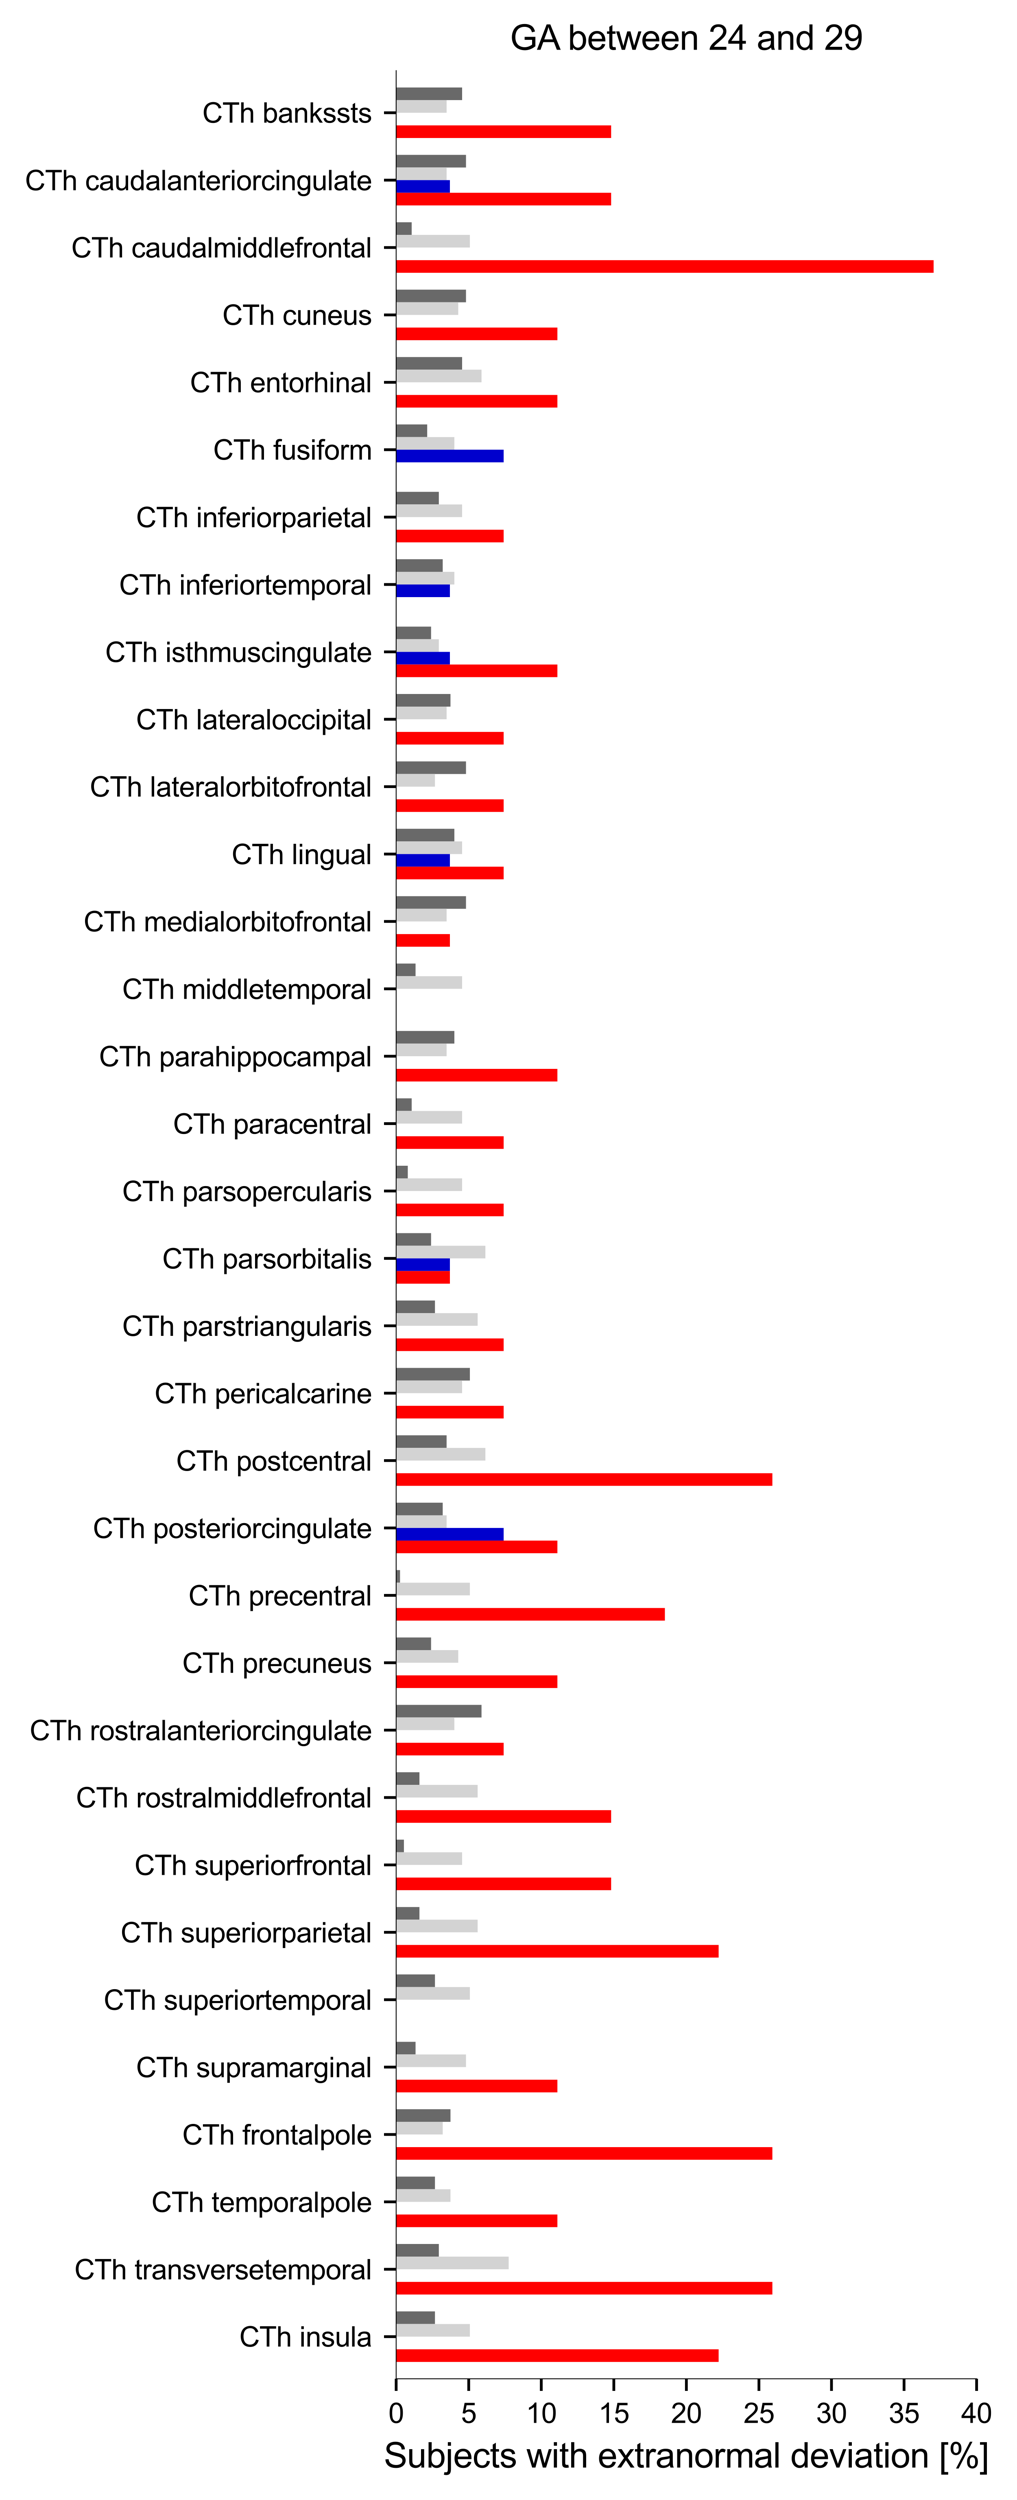 <?xml version="1.0" encoding="utf-8" standalone="no"?>
<!DOCTYPE svg PUBLIC "-//W3C//DTD SVG 1.1//EN"
  "http://www.w3.org/Graphics/SVG/1.1/DTD/svg11.dtd">
<svg xmlns:xlink="http://www.w3.org/1999/xlink" width="293.3pt" height="720.538pt" viewBox="0 0 293.3 720.538" xmlns="http://www.w3.org/2000/svg" version="1.1">
 <defs>
  <style type="text/css">*{stroke-linejoin: round; stroke-linecap: butt}</style>
 </defs>
 <g id="figure_1">
  <g id="patch_1">
   <path d="M 0 720.538 
L 293.3 720.538 
L 293.3 0 
L 0 0 
z
" style="fill: #ffffff"/>
  </g>
  <g id="axes_1">
   <g id="patch_2">
    <path d="M 114.251 685.638 
L 281.651 685.638 
L 281.651 20.358 
L 114.251 20.358 
z
" style="fill: #ffffff"/>
   </g>
   <g id="patch_3">
    <path d="M 114.251 25.214 
L 133.274 25.214 
L 133.274 28.856 
L 114.251 28.856 
z
" clip-path="url(#p5c6847d69b)" style="fill: #696969"/>
   </g>
   <g id="patch_4">
    <path d="M 114.251 44.638 
L 134.393 44.638 
L 134.393 48.28 
L 114.251 48.28 
z
" clip-path="url(#p5c6847d69b)" style="fill: #696969"/>
   </g>
   <g id="patch_5">
    <path d="M 114.251 64.062 
L 118.727 64.062 
L 118.727 67.704 
L 114.251 67.704 
z
" clip-path="url(#p5c6847d69b)" style="fill: #696969"/>
   </g>
   <g id="patch_6">
    <path d="M 114.251 83.487 
L 134.393 83.487 
L 134.393 87.129 
L 114.251 87.129 
z
" clip-path="url(#p5c6847d69b)" style="fill: #696969"/>
   </g>
   <g id="patch_7">
    <path d="M 114.251 102.911 
L 133.274 102.911 
L 133.274 106.553 
L 114.251 106.553 
z
" clip-path="url(#p5c6847d69b)" style="fill: #696969"/>
   </g>
   <g id="patch_8">
    <path d="M 114.251 122.335 
L 123.203 122.335 
L 123.203 125.977 
L 114.251 125.977 
z
" clip-path="url(#p5c6847d69b)" style="fill: #696969"/>
   </g>
   <g id="patch_9">
    <path d="M 114.251 141.759 
L 126.56 141.759 
L 126.56 145.401 
L 114.251 145.401 
z
" clip-path="url(#p5c6847d69b)" style="fill: #696969"/>
   </g>
   <g id="patch_10">
    <path d="M 114.251 161.184 
L 127.679 161.184 
L 127.679 164.826 
L 114.251 164.826 
z
" clip-path="url(#p5c6847d69b)" style="fill: #696969"/>
   </g>
   <g id="patch_11">
    <path d="M 114.251 180.608 
L 124.322 180.608 
L 124.322 184.25 
L 114.251 184.25 
z
" clip-path="url(#p5c6847d69b)" style="fill: #696969"/>
   </g>
   <g id="patch_12">
    <path d="M 114.251 200.032 
L 129.917 200.032 
L 129.917 203.674 
L 114.251 203.674 
z
" clip-path="url(#p5c6847d69b)" style="fill: #696969"/>
   </g>
   <g id="patch_13">
    <path d="M 114.251 219.456 
L 134.393 219.456 
L 134.393 223.098 
L 114.251 223.098 
z
" clip-path="url(#p5c6847d69b)" style="fill: #696969"/>
   </g>
   <g id="patch_14">
    <path d="M 114.251 238.88 
L 131.036 238.88 
L 131.036 242.522 
L 114.251 242.522 
z
" clip-path="url(#p5c6847d69b)" style="fill: #696969"/>
   </g>
   <g id="patch_15">
    <path d="M 114.251 258.305 
L 134.393 258.305 
L 134.393 261.947 
L 114.251 261.947 
z
" clip-path="url(#p5c6847d69b)" style="fill: #696969"/>
   </g>
   <g id="patch_16">
    <path d="M 114.251 277.729 
L 119.846 277.729 
L 119.846 281.371 
L 114.251 281.371 
z
" clip-path="url(#p5c6847d69b)" style="fill: #696969"/>
   </g>
   <g id="patch_17">
    <path d="M 114.251 297.153 
L 131.036 297.153 
L 131.036 300.795 
L 114.251 300.795 
z
" clip-path="url(#p5c6847d69b)" style="fill: #696969"/>
   </g>
   <g id="patch_18">
    <path d="M 114.251 316.577 
L 118.727 316.577 
L 118.727 320.219 
L 114.251 320.219 
z
" clip-path="url(#p5c6847d69b)" style="fill: #696969"/>
   </g>
   <g id="patch_19">
    <path d="M 114.251 336.002 
L 117.608 336.002 
L 117.608 339.644 
L 114.251 339.644 
z
" clip-path="url(#p5c6847d69b)" style="fill: #696969"/>
   </g>
   <g id="patch_20">
    <path d="M 114.251 355.426 
L 124.322 355.426 
L 124.322 359.068 
L 114.251 359.068 
z
" clip-path="url(#p5c6847d69b)" style="fill: #696969"/>
   </g>
   <g id="patch_21">
    <path d="M 114.251 374.85 
L 125.441 374.85 
L 125.441 378.492 
L 114.251 378.492 
z
" clip-path="url(#p5c6847d69b)" style="fill: #696969"/>
   </g>
   <g id="patch_22">
    <path d="M 114.251 394.274 
L 135.512 394.274 
L 135.512 397.916 
L 114.251 397.916 
z
" clip-path="url(#p5c6847d69b)" style="fill: #696969"/>
   </g>
   <g id="patch_23">
    <path d="M 114.251 413.699 
L 128.798 413.699 
L 128.798 417.341 
L 114.251 417.341 
z
" clip-path="url(#p5c6847d69b)" style="fill: #696969"/>
   </g>
   <g id="patch_24">
    <path d="M 114.251 433.123 
L 127.679 433.123 
L 127.679 436.765 
L 114.251 436.765 
z
" clip-path="url(#p5c6847d69b)" style="fill: #696969"/>
   </g>
   <g id="patch_25">
    <path d="M 114.251 452.547 
L 115.37 452.547 
L 115.37 456.189 
L 114.251 456.189 
z
" clip-path="url(#p5c6847d69b)" style="fill: #696969"/>
   </g>
   <g id="patch_26">
    <path d="M 114.251 471.971 
L 124.322 471.971 
L 124.322 475.613 
L 114.251 475.613 
z
" clip-path="url(#p5c6847d69b)" style="fill: #696969"/>
   </g>
   <g id="patch_27">
    <path d="M 114.251 491.395 
L 138.869 491.395 
L 138.869 495.038 
L 114.251 495.038 
z
" clip-path="url(#p5c6847d69b)" style="fill: #696969"/>
   </g>
   <g id="patch_28">
    <path d="M 114.251 510.82 
L 120.965 510.82 
L 120.965 514.462 
L 114.251 514.462 
z
" clip-path="url(#p5c6847d69b)" style="fill: #696969"/>
   </g>
   <g id="patch_29">
    <path d="M 114.251 530.244 
L 116.489 530.244 
L 116.489 533.886 
L 114.251 533.886 
z
" clip-path="url(#p5c6847d69b)" style="fill: #696969"/>
   </g>
   <g id="patch_30">
    <path d="M 114.251 549.668 
L 120.965 549.668 
L 120.965 553.31 
L 114.251 553.31 
z
" clip-path="url(#p5c6847d69b)" style="fill: #696969"/>
   </g>
   <g id="patch_31">
    <path d="M 114.251 569.092 
L 125.441 569.092 
L 125.441 572.734 
L 114.251 572.734 
z
" clip-path="url(#p5c6847d69b)" style="fill: #696969"/>
   </g>
   <g id="patch_32">
    <path d="M 114.251 588.517 
L 119.846 588.517 
L 119.846 592.159 
L 114.251 592.159 
z
" clip-path="url(#p5c6847d69b)" style="fill: #696969"/>
   </g>
   <g id="patch_33">
    <path d="M 114.251 607.941 
L 129.917 607.941 
L 129.917 611.583 
L 114.251 611.583 
z
" clip-path="url(#p5c6847d69b)" style="fill: #696969"/>
   </g>
   <g id="patch_34">
    <path d="M 114.251 627.365 
L 125.441 627.365 
L 125.441 631.007 
L 114.251 631.007 
z
" clip-path="url(#p5c6847d69b)" style="fill: #696969"/>
   </g>
   <g id="patch_35">
    <path d="M 114.251 646.789 
L 126.56 646.789 
L 126.56 650.431 
L 114.251 650.431 
z
" clip-path="url(#p5c6847d69b)" style="fill: #696969"/>
   </g>
   <g id="patch_36">
    <path d="M 114.251 666.214 
L 125.441 666.214 
L 125.441 669.856 
L 114.251 669.856 
z
" clip-path="url(#p5c6847d69b)" style="fill: #696969"/>
   </g>
   <g id="patch_37">
    <path d="M 114.251 28.856 
L 128.798 28.856 
L 128.798 32.498 
L 114.251 32.498 
z
" clip-path="url(#p5c6847d69b)" style="fill: #d3d3d3"/>
   </g>
   <g id="patch_38">
    <path d="M 114.251 48.28 
L 128.798 48.28 
L 128.798 51.922 
L 114.251 51.922 
z
" clip-path="url(#p5c6847d69b)" style="fill: #d3d3d3"/>
   </g>
   <g id="patch_39">
    <path d="M 114.251 67.704 
L 135.512 67.704 
L 135.512 71.346 
L 114.251 71.346 
z
" clip-path="url(#p5c6847d69b)" style="fill: #d3d3d3"/>
   </g>
   <g id="patch_40">
    <path d="M 114.251 87.129 
L 132.155 87.129 
L 132.155 90.771 
L 114.251 90.771 
z
" clip-path="url(#p5c6847d69b)" style="fill: #d3d3d3"/>
   </g>
   <g id="patch_41">
    <path d="M 114.251 106.553 
L 138.869 106.553 
L 138.869 110.195 
L 114.251 110.195 
z
" clip-path="url(#p5c6847d69b)" style="fill: #d3d3d3"/>
   </g>
   <g id="patch_42">
    <path d="M 114.251 125.977 
L 131.036 125.977 
L 131.036 129.619 
L 114.251 129.619 
z
" clip-path="url(#p5c6847d69b)" style="fill: #d3d3d3"/>
   </g>
   <g id="patch_43">
    <path d="M 114.251 145.401 
L 133.274 145.401 
L 133.274 149.043 
L 114.251 149.043 
z
" clip-path="url(#p5c6847d69b)" style="fill: #d3d3d3"/>
   </g>
   <g id="patch_44">
    <path d="M 114.251 164.826 
L 131.036 164.826 
L 131.036 168.468 
L 114.251 168.468 
z
" clip-path="url(#p5c6847d69b)" style="fill: #d3d3d3"/>
   </g>
   <g id="patch_45">
    <path d="M 114.251 184.25 
L 126.56 184.25 
L 126.56 187.892 
L 114.251 187.892 
z
" clip-path="url(#p5c6847d69b)" style="fill: #d3d3d3"/>
   </g>
   <g id="patch_46">
    <path d="M 114.251 203.674 
L 128.798 203.674 
L 128.798 207.316 
L 114.251 207.316 
z
" clip-path="url(#p5c6847d69b)" style="fill: #d3d3d3"/>
   </g>
   <g id="patch_47">
    <path d="M 114.251 223.098 
L 125.441 223.098 
L 125.441 226.74 
L 114.251 226.74 
z
" clip-path="url(#p5c6847d69b)" style="fill: #d3d3d3"/>
   </g>
   <g id="patch_48">
    <path d="M 114.251 242.522 
L 133.274 242.522 
L 133.274 246.165 
L 114.251 246.165 
z
" clip-path="url(#p5c6847d69b)" style="fill: #d3d3d3"/>
   </g>
   <g id="patch_49">
    <path d="M 114.251 261.947 
L 128.798 261.947 
L 128.798 265.589 
L 114.251 265.589 
z
" clip-path="url(#p5c6847d69b)" style="fill: #d3d3d3"/>
   </g>
   <g id="patch_50">
    <path d="M 114.251 281.371 
L 133.274 281.371 
L 133.274 285.013 
L 114.251 285.013 
z
" clip-path="url(#p5c6847d69b)" style="fill: #d3d3d3"/>
   </g>
   <g id="patch_51">
    <path d="M 114.251 300.795 
L 128.798 300.795 
L 128.798 304.437 
L 114.251 304.437 
z
" clip-path="url(#p5c6847d69b)" style="fill: #d3d3d3"/>
   </g>
   <g id="patch_52">
    <path d="M 114.251 320.219 
L 133.274 320.219 
L 133.274 323.861 
L 114.251 323.861 
z
" clip-path="url(#p5c6847d69b)" style="fill: #d3d3d3"/>
   </g>
   <g id="patch_53">
    <path d="M 114.251 339.644 
L 133.274 339.644 
L 133.274 343.286 
L 114.251 343.286 
z
" clip-path="url(#p5c6847d69b)" style="fill: #d3d3d3"/>
   </g>
   <g id="patch_54">
    <path d="M 114.251 359.068 
L 139.988 359.068 
L 139.988 362.71 
L 114.251 362.71 
z
" clip-path="url(#p5c6847d69b)" style="fill: #d3d3d3"/>
   </g>
   <g id="patch_55">
    <path d="M 114.251 378.492 
L 137.75 378.492 
L 137.75 382.134 
L 114.251 382.134 
z
" clip-path="url(#p5c6847d69b)" style="fill: #d3d3d3"/>
   </g>
   <g id="patch_56">
    <path d="M 114.251 397.916 
L 133.274 397.916 
L 133.274 401.558 
L 114.251 401.558 
z
" clip-path="url(#p5c6847d69b)" style="fill: #d3d3d3"/>
   </g>
   <g id="patch_57">
    <path d="M 114.251 417.341 
L 139.988 417.341 
L 139.988 420.983 
L 114.251 420.983 
z
" clip-path="url(#p5c6847d69b)" style="fill: #d3d3d3"/>
   </g>
   <g id="patch_58">
    <path d="M 114.251 436.765 
L 128.798 436.765 
L 128.798 440.407 
L 114.251 440.407 
z
" clip-path="url(#p5c6847d69b)" style="fill: #d3d3d3"/>
   </g>
   <g id="patch_59">
    <path d="M 114.251 456.189 
L 135.512 456.189 
L 135.512 459.831 
L 114.251 459.831 
z
" clip-path="url(#p5c6847d69b)" style="fill: #d3d3d3"/>
   </g>
   <g id="patch_60">
    <path d="M 114.251 475.613 
L 132.155 475.613 
L 132.155 479.255 
L 114.251 479.255 
z
" clip-path="url(#p5c6847d69b)" style="fill: #d3d3d3"/>
   </g>
   <g id="patch_61">
    <path d="M 114.251 495.038 
L 131.036 495.038 
L 131.036 498.68 
L 114.251 498.68 
z
" clip-path="url(#p5c6847d69b)" style="fill: #d3d3d3"/>
   </g>
   <g id="patch_62">
    <path d="M 114.251 514.462 
L 137.75 514.462 
L 137.75 518.104 
L 114.251 518.104 
z
" clip-path="url(#p5c6847d69b)" style="fill: #d3d3d3"/>
   </g>
   <g id="patch_63">
    <path d="M 114.251 533.886 
L 133.274 533.886 
L 133.274 537.528 
L 114.251 537.528 
z
" clip-path="url(#p5c6847d69b)" style="fill: #d3d3d3"/>
   </g>
   <g id="patch_64">
    <path d="M 114.251 553.31 
L 137.75 553.31 
L 137.75 556.952 
L 114.251 556.952 
z
" clip-path="url(#p5c6847d69b)" style="fill: #d3d3d3"/>
   </g>
   <g id="patch_65">
    <path d="M 114.251 572.734 
L 135.512 572.734 
L 135.512 576.376 
L 114.251 576.376 
z
" clip-path="url(#p5c6847d69b)" style="fill: #d3d3d3"/>
   </g>
   <g id="patch_66">
    <path d="M 114.251 592.159 
L 134.393 592.159 
L 134.393 595.801 
L 114.251 595.801 
z
" clip-path="url(#p5c6847d69b)" style="fill: #d3d3d3"/>
   </g>
   <g id="patch_67">
    <path d="M 114.251 611.583 
L 127.679 611.583 
L 127.679 615.225 
L 114.251 615.225 
z
" clip-path="url(#p5c6847d69b)" style="fill: #d3d3d3"/>
   </g>
   <g id="patch_68">
    <path d="M 114.251 631.007 
L 129.917 631.007 
L 129.917 634.649 
L 114.251 634.649 
z
" clip-path="url(#p5c6847d69b)" style="fill: #d3d3d3"/>
   </g>
   <g id="patch_69">
    <path d="M 114.251 650.431 
L 146.702 650.431 
L 146.702 654.073 
L 114.251 654.073 
z
" clip-path="url(#p5c6847d69b)" style="fill: #d3d3d3"/>
   </g>
   <g id="patch_70">
    <path d="M 114.251 669.856 
L 135.512 669.856 
L 135.512 673.498 
L 114.251 673.498 
z
" clip-path="url(#p5c6847d69b)" style="fill: #d3d3d3"/>
   </g>
   <g id="patch_71">
    <path d="M 114.251 32.498 
L 114.251 32.498 
L 114.251 36.14 
L 114.251 36.14 
z
" clip-path="url(#p5c6847d69b)" style="fill: #0000cd"/>
   </g>
   <g id="patch_72">
    <path d="M 114.251 51.922 
L 129.751 51.922 
L 129.751 55.564 
L 114.251 55.564 
z
" clip-path="url(#p5c6847d69b)" style="fill: #0000cd"/>
   </g>
   <g id="patch_73">
    <path d="M 114.251 71.346 
L 114.251 71.346 
L 114.251 74.988 
L 114.251 74.988 
z
" clip-path="url(#p5c6847d69b)" style="fill: #0000cd"/>
   </g>
   <g id="patch_74">
    <path d="M 114.251 90.771 
L 114.251 90.771 
L 114.251 94.413 
L 114.251 94.413 
z
" clip-path="url(#p5c6847d69b)" style="fill: #0000cd"/>
   </g>
   <g id="patch_75">
    <path d="M 114.251 110.195 
L 114.251 110.195 
L 114.251 113.837 
L 114.251 113.837 
z
" clip-path="url(#p5c6847d69b)" style="fill: #0000cd"/>
   </g>
   <g id="patch_76">
    <path d="M 114.251 129.619 
L 145.251 129.619 
L 145.251 133.261 
L 114.251 133.261 
z
" clip-path="url(#p5c6847d69b)" style="fill: #0000cd"/>
   </g>
   <g id="patch_77">
    <path d="M 114.251 149.043 
L 114.251 149.043 
L 114.251 152.685 
L 114.251 152.685 
z
" clip-path="url(#p5c6847d69b)" style="fill: #0000cd"/>
   </g>
   <g id="patch_78">
    <path d="M 114.251 168.468 
L 129.751 168.468 
L 129.751 172.11 
L 114.251 172.11 
z
" clip-path="url(#p5c6847d69b)" style="fill: #0000cd"/>
   </g>
   <g id="patch_79">
    <path d="M 114.251 187.892 
L 129.751 187.892 
L 129.751 191.534 
L 114.251 191.534 
z
" clip-path="url(#p5c6847d69b)" style="fill: #0000cd"/>
   </g>
   <g id="patch_80">
    <path d="M 114.251 207.316 
L 114.251 207.316 
L 114.251 210.958 
L 114.251 210.958 
z
" clip-path="url(#p5c6847d69b)" style="fill: #0000cd"/>
   </g>
   <g id="patch_81">
    <path d="M 114.251 226.74 
L 114.251 226.74 
L 114.251 230.382 
L 114.251 230.382 
z
" clip-path="url(#p5c6847d69b)" style="fill: #0000cd"/>
   </g>
   <g id="patch_82">
    <path d="M 114.251 246.165 
L 129.751 246.165 
L 129.751 249.807 
L 114.251 249.807 
z
" clip-path="url(#p5c6847d69b)" style="fill: #0000cd"/>
   </g>
   <g id="patch_83">
    <path d="M 114.251 265.589 
L 114.251 265.589 
L 114.251 269.231 
L 114.251 269.231 
z
" clip-path="url(#p5c6847d69b)" style="fill: #0000cd"/>
   </g>
   <g id="patch_84">
    <path d="M 114.251 285.013 
L 114.251 285.013 
L 114.251 288.655 
L 114.251 288.655 
z
" clip-path="url(#p5c6847d69b)" style="fill: #0000cd"/>
   </g>
   <g id="patch_85">
    <path d="M 114.251 304.437 
L 114.251 304.437 
L 114.251 308.079 
L 114.251 308.079 
z
" clip-path="url(#p5c6847d69b)" style="fill: #0000cd"/>
   </g>
   <g id="patch_86">
    <path d="M 114.251 323.861 
L 114.251 323.861 
L 114.251 327.504 
L 114.251 327.504 
z
" clip-path="url(#p5c6847d69b)" style="fill: #0000cd"/>
   </g>
   <g id="patch_87">
    <path d="M 114.251 343.286 
L 114.251 343.286 
L 114.251 346.928 
L 114.251 346.928 
z
" clip-path="url(#p5c6847d69b)" style="fill: #0000cd"/>
   </g>
   <g id="patch_88">
    <path d="M 114.251 362.71 
L 129.751 362.71 
L 129.751 366.352 
L 114.251 366.352 
z
" clip-path="url(#p5c6847d69b)" style="fill: #0000cd"/>
   </g>
   <g id="patch_89">
    <path d="M 114.251 382.134 
L 114.251 382.134 
L 114.251 385.776 
L 114.251 385.776 
z
" clip-path="url(#p5c6847d69b)" style="fill: #0000cd"/>
   </g>
   <g id="patch_90">
    <path d="M 114.251 401.558 
L 114.251 401.558 
L 114.251 405.2 
L 114.251 405.2 
z
" clip-path="url(#p5c6847d69b)" style="fill: #0000cd"/>
   </g>
   <g id="patch_91">
    <path d="M 114.251 420.983 
L 114.251 420.983 
L 114.251 424.625 
L 114.251 424.625 
z
" clip-path="url(#p5c6847d69b)" style="fill: #0000cd"/>
   </g>
   <g id="patch_92">
    <path d="M 114.251 440.407 
L 145.251 440.407 
L 145.251 444.049 
L 114.251 444.049 
z
" clip-path="url(#p5c6847d69b)" style="fill: #0000cd"/>
   </g>
   <g id="patch_93">
    <path d="M 114.251 459.831 
L 114.251 459.831 
L 114.251 463.473 
L 114.251 463.473 
z
" clip-path="url(#p5c6847d69b)" style="fill: #0000cd"/>
   </g>
   <g id="patch_94">
    <path d="M 114.251 479.255 
L 114.251 479.255 
L 114.251 482.897 
L 114.251 482.897 
z
" clip-path="url(#p5c6847d69b)" style="fill: #0000cd"/>
   </g>
   <g id="patch_95">
    <path d="M 114.251 498.68 
L 114.251 498.68 
L 114.251 502.322 
L 114.251 502.322 
z
" clip-path="url(#p5c6847d69b)" style="fill: #0000cd"/>
   </g>
   <g id="patch_96">
    <path d="M 114.251 518.104 
L 114.251 518.104 
L 114.251 521.746 
L 114.251 521.746 
z
" clip-path="url(#p5c6847d69b)" style="fill: #0000cd"/>
   </g>
   <g id="patch_97">
    <path d="M 114.251 537.528 
L 114.251 537.528 
L 114.251 541.17 
L 114.251 541.17 
z
" clip-path="url(#p5c6847d69b)" style="fill: #0000cd"/>
   </g>
   <g id="patch_98">
    <path d="M 114.251 556.952 
L 114.251 556.952 
L 114.251 560.594 
L 114.251 560.594 
z
" clip-path="url(#p5c6847d69b)" style="fill: #0000cd"/>
   </g>
   <g id="patch_99">
    <path d="M 114.251 576.376 
L 114.251 576.376 
L 114.251 580.019 
L 114.251 580.019 
z
" clip-path="url(#p5c6847d69b)" style="fill: #0000cd"/>
   </g>
   <g id="patch_100">
    <path d="M 114.251 595.801 
L 114.251 595.801 
L 114.251 599.443 
L 114.251 599.443 
z
" clip-path="url(#p5c6847d69b)" style="fill: #0000cd"/>
   </g>
   <g id="patch_101">
    <path d="M 114.251 615.225 
L 114.251 615.225 
L 114.251 618.867 
L 114.251 618.867 
z
" clip-path="url(#p5c6847d69b)" style="fill: #0000cd"/>
   </g>
   <g id="patch_102">
    <path d="M 114.251 634.649 
L 114.251 634.649 
L 114.251 638.291 
L 114.251 638.291 
z
" clip-path="url(#p5c6847d69b)" style="fill: #0000cd"/>
   </g>
   <g id="patch_103">
    <path d="M 114.251 654.073 
L 114.251 654.073 
L 114.251 657.715 
L 114.251 657.715 
z
" clip-path="url(#p5c6847d69b)" style="fill: #0000cd"/>
   </g>
   <g id="patch_104">
    <path d="M 114.251 673.498 
L 114.251 673.498 
L 114.251 677.14 
L 114.251 677.14 
z
" clip-path="url(#p5c6847d69b)" style="fill: #0000cd"/>
   </g>
   <g id="patch_105">
    <path d="M 114.251 36.14 
L 176.251 36.14 
L 176.251 39.782 
L 114.251 39.782 
z
" clip-path="url(#p5c6847d69b)" style="fill: #ff0000"/>
   </g>
   <g id="patch_106">
    <path d="M 114.251 55.564 
L 176.251 55.564 
L 176.251 59.206 
L 114.251 59.206 
z
" clip-path="url(#p5c6847d69b)" style="fill: #ff0000"/>
   </g>
   <g id="patch_107">
    <path d="M 114.251 74.988 
L 269.251 74.988 
L 269.251 78.631 
L 114.251 78.631 
z
" clip-path="url(#p5c6847d69b)" style="fill: #ff0000"/>
   </g>
   <g id="patch_108">
    <path d="M 114.251 94.413 
L 160.751 94.413 
L 160.751 98.055 
L 114.251 98.055 
z
" clip-path="url(#p5c6847d69b)" style="fill: #ff0000"/>
   </g>
   <g id="patch_109">
    <path d="M 114.251 113.837 
L 160.751 113.837 
L 160.751 117.479 
L 114.251 117.479 
z
" clip-path="url(#p5c6847d69b)" style="fill: #ff0000"/>
   </g>
   <g id="patch_110">
    <path d="M 114.251 133.261 
L 114.251 133.261 
L 114.251 136.903 
L 114.251 136.903 
z
" clip-path="url(#p5c6847d69b)" style="fill: #ff0000"/>
   </g>
   <g id="patch_111">
    <path d="M 114.251 152.685 
L 145.251 152.685 
L 145.251 156.327 
L 114.251 156.327 
z
" clip-path="url(#p5c6847d69b)" style="fill: #ff0000"/>
   </g>
   <g id="patch_112">
    <path d="M 114.251 172.11 
L 114.251 172.11 
L 114.251 175.752 
L 114.251 175.752 
z
" clip-path="url(#p5c6847d69b)" style="fill: #ff0000"/>
   </g>
   <g id="patch_113">
    <path d="M 114.251 191.534 
L 160.751 191.534 
L 160.751 195.176 
L 114.251 195.176 
z
" clip-path="url(#p5c6847d69b)" style="fill: #ff0000"/>
   </g>
   <g id="patch_114">
    <path d="M 114.251 210.958 
L 145.251 210.958 
L 145.251 214.6 
L 114.251 214.6 
z
" clip-path="url(#p5c6847d69b)" style="fill: #ff0000"/>
   </g>
   <g id="patch_115">
    <path d="M 114.251 230.382 
L 145.251 230.382 
L 145.251 234.024 
L 114.251 234.024 
z
" clip-path="url(#p5c6847d69b)" style="fill: #ff0000"/>
   </g>
   <g id="patch_116">
    <path d="M 114.251 249.807 
L 145.251 249.807 
L 145.251 253.449 
L 114.251 253.449 
z
" clip-path="url(#p5c6847d69b)" style="fill: #ff0000"/>
   </g>
   <g id="patch_117">
    <path d="M 114.251 269.231 
L 129.751 269.231 
L 129.751 272.873 
L 114.251 272.873 
z
" clip-path="url(#p5c6847d69b)" style="fill: #ff0000"/>
   </g>
   <g id="patch_118">
    <path d="M 114.251 288.655 
L 114.251 288.655 
L 114.251 292.297 
L 114.251 292.297 
z
" clip-path="url(#p5c6847d69b)" style="fill: #ff0000"/>
   </g>
   <g id="patch_119">
    <path d="M 114.251 308.079 
L 160.751 308.079 
L 160.751 311.721 
L 114.251 311.721 
z
" clip-path="url(#p5c6847d69b)" style="fill: #ff0000"/>
   </g>
   <g id="patch_120">
    <path d="M 114.251 327.504 
L 145.251 327.504 
L 145.251 331.146 
L 114.251 331.146 
z
" clip-path="url(#p5c6847d69b)" style="fill: #ff0000"/>
   </g>
   <g id="patch_121">
    <path d="M 114.251 346.928 
L 145.251 346.928 
L 145.251 350.57 
L 114.251 350.57 
z
" clip-path="url(#p5c6847d69b)" style="fill: #ff0000"/>
   </g>
   <g id="patch_122">
    <path d="M 114.251 366.352 
L 129.751 366.352 
L 129.751 369.994 
L 114.251 369.994 
z
" clip-path="url(#p5c6847d69b)" style="fill: #ff0000"/>
   </g>
   <g id="patch_123">
    <path d="M 114.251 385.776 
L 145.251 385.776 
L 145.251 389.418 
L 114.251 389.418 
z
" clip-path="url(#p5c6847d69b)" style="fill: #ff0000"/>
   </g>
   <g id="patch_124">
    <path d="M 114.251 405.2 
L 145.251 405.2 
L 145.251 408.842 
L 114.251 408.842 
z
" clip-path="url(#p5c6847d69b)" style="fill: #ff0000"/>
   </g>
   <g id="patch_125">
    <path d="M 114.251 424.625 
L 222.751 424.625 
L 222.751 428.267 
L 114.251 428.267 
z
" clip-path="url(#p5c6847d69b)" style="fill: #ff0000"/>
   </g>
   <g id="patch_126">
    <path d="M 114.251 444.049 
L 160.751 444.049 
L 160.751 447.691 
L 114.251 447.691 
z
" clip-path="url(#p5c6847d69b)" style="fill: #ff0000"/>
   </g>
   <g id="patch_127">
    <path d="M 114.251 463.473 
L 191.751 463.473 
L 191.751 467.115 
L 114.251 467.115 
z
" clip-path="url(#p5c6847d69b)" style="fill: #ff0000"/>
   </g>
   <g id="patch_128">
    <path d="M 114.251 482.897 
L 160.751 482.897 
L 160.751 486.539 
L 114.251 486.539 
z
" clip-path="url(#p5c6847d69b)" style="fill: #ff0000"/>
   </g>
   <g id="patch_129">
    <path d="M 114.251 502.322 
L 145.251 502.322 
L 145.251 505.964 
L 114.251 505.964 
z
" clip-path="url(#p5c6847d69b)" style="fill: #ff0000"/>
   </g>
   <g id="patch_130">
    <path d="M 114.251 521.746 
L 176.251 521.746 
L 176.251 525.388 
L 114.251 525.388 
z
" clip-path="url(#p5c6847d69b)" style="fill: #ff0000"/>
   </g>
   <g id="patch_131">
    <path d="M 114.251 541.17 
L 176.251 541.17 
L 176.251 544.812 
L 114.251 544.812 
z
" clip-path="url(#p5c6847d69b)" style="fill: #ff0000"/>
   </g>
   <g id="patch_132">
    <path d="M 114.251 560.594 
L 207.251 560.594 
L 207.251 564.236 
L 114.251 564.236 
z
" clip-path="url(#p5c6847d69b)" style="fill: #ff0000"/>
   </g>
   <g id="patch_133">
    <path d="M 114.251 580.019 
L 114.251 580.019 
L 114.251 583.661 
L 114.251 583.661 
z
" clip-path="url(#p5c6847d69b)" style="fill: #ff0000"/>
   </g>
   <g id="patch_134">
    <path d="M 114.251 599.443 
L 160.751 599.443 
L 160.751 603.085 
L 114.251 603.085 
z
" clip-path="url(#p5c6847d69b)" style="fill: #ff0000"/>
   </g>
   <g id="patch_135">
    <path d="M 114.251 618.867 
L 222.751 618.867 
L 222.751 622.509 
L 114.251 622.509 
z
" clip-path="url(#p5c6847d69b)" style="fill: #ff0000"/>
   </g>
   <g id="patch_136">
    <path d="M 114.251 638.291 
L 160.751 638.291 
L 160.751 641.933 
L 114.251 641.933 
z
" clip-path="url(#p5c6847d69b)" style="fill: #ff0000"/>
   </g>
   <g id="patch_137">
    <path d="M 114.251 657.715 
L 222.751 657.715 
L 222.751 661.358 
L 114.251 661.358 
z
" clip-path="url(#p5c6847d69b)" style="fill: #ff0000"/>
   </g>
   <g id="patch_138">
    <path d="M 114.251 677.14 
L 207.251 677.14 
L 207.251 680.782 
L 114.251 680.782 
z
" clip-path="url(#p5c6847d69b)" style="fill: #ff0000"/>
   </g>
   <g id="matplotlib.axis_1">
    <g id="xtick_1">
     <g id="line2d_1">
      <defs>
       <path id="mfa2195873e" d="M 0 0 
L 0 3.5 
" style="stroke: #000000; stroke-width: 0.8"/>
      </defs>
      <g>
       <use xlink:href="#mfa2195873e" x="114.251" y="685.638" style="stroke: #000000; stroke-width: 0.8"/>
      </g>
     </g>
     <g id="text_1">
      <!-- 0 -->
      <g transform="translate(112.027 698.364) scale(0.08 -0.08)">
       <defs>
        <path id="ArialMT-30" d="M 266 2259 
Q 266 3072 433 3567 
Q 600 4063 929 4331 
Q 1259 4600 1759 4600 
Q 2128 4600 2406 4451 
Q 2684 4303 2865 4023 
Q 3047 3744 3150 3342 
Q 3253 2941 3253 2259 
Q 3253 1453 3087 958 
Q 2922 463 2592 192 
Q 2263 -78 1759 -78 
Q 1097 -78 719 397 
Q 266 969 266 2259 
z
M 844 2259 
Q 844 1131 1108 757 
Q 1372 384 1759 384 
Q 2147 384 2411 759 
Q 2675 1134 2675 2259 
Q 2675 3391 2411 3762 
Q 2147 4134 1753 4134 
Q 1366 4134 1134 3806 
Q 844 3388 844 2259 
z
" transform="scale(0.016)"/>
       </defs>
       <use xlink:href="#ArialMT-30"/>
      </g>
     </g>
    </g>
    <g id="xtick_2">
     <g id="line2d_2">
      <g>
       <use xlink:href="#mfa2195873e" x="135.176" y="685.638" style="stroke: #000000; stroke-width: 0.8"/>
      </g>
     </g>
     <g id="text_2">
      <!-- 5 -->
      <g transform="translate(132.952 698.364) scale(0.08 -0.08)">
       <defs>
        <path id="ArialMT-35" d="M 266 1200 
L 856 1250 
Q 922 819 1161 601 
Q 1400 384 1738 384 
Q 2144 384 2425 690 
Q 2706 997 2706 1503 
Q 2706 1984 2436 2262 
Q 2166 2541 1728 2541 
Q 1456 2541 1237 2417 
Q 1019 2294 894 2097 
L 366 2166 
L 809 4519 
L 3088 4519 
L 3088 3981 
L 1259 3981 
L 1013 2750 
Q 1425 3038 1878 3038 
Q 2478 3038 2890 2622 
Q 3303 2206 3303 1553 
Q 3303 931 2941 478 
Q 2500 -78 1738 -78 
Q 1113 -78 717 272 
Q 322 622 266 1200 
z
" transform="scale(0.016)"/>
       </defs>
       <use xlink:href="#ArialMT-35"/>
      </g>
     </g>
    </g>
    <g id="xtick_3">
     <g id="line2d_3">
      <g>
       <use xlink:href="#mfa2195873e" x="156.101" y="685.638" style="stroke: #000000; stroke-width: 0.8"/>
      </g>
     </g>
     <g id="text_3">
      <!-- 10 -->
      <g transform="translate(151.653 698.364) scale(0.08 -0.08)">
       <defs>
        <path id="ArialMT-31" d="M 2384 0 
L 1822 0 
L 1822 3584 
Q 1619 3391 1289 3197 
Q 959 3003 697 2906 
L 697 3450 
Q 1169 3672 1522 3987 
Q 1875 4303 2022 4600 
L 2384 4600 
L 2384 0 
z
" transform="scale(0.016)"/>
       </defs>
       <use xlink:href="#ArialMT-31"/>
       <use xlink:href="#ArialMT-30" x="55.615"/>
      </g>
     </g>
    </g>
    <g id="xtick_4">
     <g id="line2d_4">
      <g>
       <use xlink:href="#mfa2195873e" x="177.026" y="685.638" style="stroke: #000000; stroke-width: 0.8"/>
      </g>
     </g>
     <g id="text_4">
      <!-- 15 -->
      <g transform="translate(172.577 698.364) scale(0.08 -0.08)">
       <use xlink:href="#ArialMT-31"/>
       <use xlink:href="#ArialMT-35" x="55.615"/>
      </g>
     </g>
    </g>
    <g id="xtick_5">
     <g id="line2d_5">
      <g>
       <use xlink:href="#mfa2195873e" x="197.951" y="685.638" style="stroke: #000000; stroke-width: 0.8"/>
      </g>
     </g>
     <g id="text_5">
      <!-- 20 -->
      <g transform="translate(193.502 698.364) scale(0.08 -0.08)">
       <defs>
        <path id="ArialMT-32" d="M 3222 541 
L 3222 0 
L 194 0 
Q 188 203 259 391 
Q 375 700 629 1000 
Q 884 1300 1366 1694 
Q 2113 2306 2375 2664 
Q 2638 3022 2638 3341 
Q 2638 3675 2398 3904 
Q 2159 4134 1775 4134 
Q 1369 4134 1125 3890 
Q 881 3647 878 3216 
L 300 3275 
Q 359 3922 746 4261 
Q 1134 4600 1788 4600 
Q 2447 4600 2831 4234 
Q 3216 3869 3216 3328 
Q 3216 3053 3103 2787 
Q 2991 2522 2730 2228 
Q 2469 1934 1863 1422 
Q 1356 997 1212 845 
Q 1069 694 975 541 
L 3222 541 
z
" transform="scale(0.016)"/>
       </defs>
       <use xlink:href="#ArialMT-32"/>
       <use xlink:href="#ArialMT-30" x="55.615"/>
      </g>
     </g>
    </g>
    <g id="xtick_6">
     <g id="line2d_6">
      <g>
       <use xlink:href="#mfa2195873e" x="218.876" y="685.638" style="stroke: #000000; stroke-width: 0.8"/>
      </g>
     </g>
     <g id="text_6">
      <!-- 25 -->
      <g transform="translate(214.428 698.364) scale(0.08 -0.08)">
       <use xlink:href="#ArialMT-32"/>
       <use xlink:href="#ArialMT-35" x="55.615"/>
      </g>
     </g>
    </g>
    <g id="xtick_7">
     <g id="line2d_7">
      <g>
       <use xlink:href="#mfa2195873e" x="239.801" y="685.638" style="stroke: #000000; stroke-width: 0.8"/>
      </g>
     </g>
     <g id="text_7">
      <!-- 30 -->
      <g transform="translate(235.352 698.364) scale(0.08 -0.08)">
       <defs>
        <path id="ArialMT-33" d="M 269 1209 
L 831 1284 
Q 928 806 1161 595 
Q 1394 384 1728 384 
Q 2125 384 2398 659 
Q 2672 934 2672 1341 
Q 2672 1728 2419 1979 
Q 2166 2231 1775 2231 
Q 1616 2231 1378 2169 
L 1441 2663 
Q 1497 2656 1531 2656 
Q 1891 2656 2178 2843 
Q 2466 3031 2466 3422 
Q 2466 3731 2256 3934 
Q 2047 4138 1716 4138 
Q 1388 4138 1169 3931 
Q 950 3725 888 3313 
L 325 3413 
Q 428 3978 793 4289 
Q 1159 4600 1703 4600 
Q 2078 4600 2393 4439 
Q 2709 4278 2876 4000 
Q 3044 3722 3044 3409 
Q 3044 3113 2884 2869 
Q 2725 2625 2413 2481 
Q 2819 2388 3044 2092 
Q 3269 1797 3269 1353 
Q 3269 753 2831 336 
Q 2394 -81 1725 -81 
Q 1122 -81 723 278 
Q 325 638 269 1209 
z
" transform="scale(0.016)"/>
       </defs>
       <use xlink:href="#ArialMT-33"/>
       <use xlink:href="#ArialMT-30" x="55.615"/>
      </g>
     </g>
    </g>
    <g id="xtick_8">
     <g id="line2d_8">
      <g>
       <use xlink:href="#mfa2195873e" x="260.726" y="685.638" style="stroke: #000000; stroke-width: 0.8"/>
      </g>
     </g>
     <g id="text_8">
      <!-- 35 -->
      <g transform="translate(256.277 698.364) scale(0.08 -0.08)">
       <use xlink:href="#ArialMT-33"/>
       <use xlink:href="#ArialMT-35" x="55.615"/>
      </g>
     </g>
    </g>
    <g id="xtick_9">
     <g id="line2d_9">
      <g>
       <use xlink:href="#mfa2195873e" x="281.651" y="685.638" style="stroke: #000000; stroke-width: 0.8"/>
      </g>
     </g>
     <g id="text_9">
      <!-- 40 -->
      <g transform="translate(277.202 698.364) scale(0.08 -0.08)">
       <defs>
        <path id="ArialMT-34" d="M 2069 0 
L 2069 1097 
L 81 1097 
L 81 1613 
L 2172 4581 
L 2631 4581 
L 2631 1613 
L 3250 1613 
L 3250 1097 
L 2631 1097 
L 2631 0 
L 2069 0 
z
M 2069 1613 
L 2069 3678 
L 634 1613 
L 2069 1613 
z
" transform="scale(0.016)"/>
       </defs>
       <use xlink:href="#ArialMT-34"/>
       <use xlink:href="#ArialMT-30" x="55.615"/>
      </g>
     </g>
    </g>
    <g id="text_10">
     <!-- Subjects with extranormal deviation [%] -->
     <g transform="translate(110.693 711.234) scale(0.1 -0.1)">
      <defs>
       <path id="ArialMT-53" d="M 288 1472 
L 859 1522 
Q 900 1178 1048 958 
Q 1197 738 1509 602 
Q 1822 466 2213 466 
Q 2559 466 2825 569 
Q 3091 672 3220 851 
Q 3350 1031 3350 1244 
Q 3350 1459 3225 1620 
Q 3100 1781 2813 1891 
Q 2628 1963 1997 2114 
Q 1366 2266 1113 2400 
Q 784 2572 623 2826 
Q 463 3081 463 3397 
Q 463 3744 659 4045 
Q 856 4347 1234 4503 
Q 1613 4659 2075 4659 
Q 2584 4659 2973 4495 
Q 3363 4331 3572 4012 
Q 3781 3694 3797 3291 
L 3216 3247 
Q 3169 3681 2898 3903 
Q 2628 4125 2100 4125 
Q 1550 4125 1298 3923 
Q 1047 3722 1047 3438 
Q 1047 3191 1225 3031 
Q 1400 2872 2139 2705 
Q 2878 2538 3153 2413 
Q 3553 2228 3743 1945 
Q 3934 1663 3934 1294 
Q 3934 928 3725 604 
Q 3516 281 3123 101 
Q 2731 -78 2241 -78 
Q 1619 -78 1198 103 
Q 778 284 539 648 
Q 300 1013 288 1472 
z
" transform="scale(0.016)"/>
       <path id="ArialMT-75" d="M 2597 0 
L 2597 488 
Q 2209 -75 1544 -75 
Q 1250 -75 995 37 
Q 741 150 617 320 
Q 494 491 444 738 
Q 409 903 409 1263 
L 409 3319 
L 972 3319 
L 972 1478 
Q 972 1038 1006 884 
Q 1059 663 1231 536 
Q 1403 409 1656 409 
Q 1909 409 2131 539 
Q 2353 669 2445 892 
Q 2538 1116 2538 1541 
L 2538 3319 
L 3100 3319 
L 3100 0 
L 2597 0 
z
" transform="scale(0.016)"/>
       <path id="ArialMT-62" d="M 941 0 
L 419 0 
L 419 4581 
L 981 4581 
L 981 2947 
Q 1338 3394 1891 3394 
Q 2197 3394 2470 3270 
Q 2744 3147 2920 2923 
Q 3097 2700 3197 2384 
Q 3297 2069 3297 1709 
Q 3297 856 2875 390 
Q 2453 -75 1863 -75 
Q 1275 -75 941 416 
L 941 0 
z
M 934 1684 
Q 934 1088 1097 822 
Q 1363 388 1816 388 
Q 2184 388 2453 708 
Q 2722 1028 2722 1663 
Q 2722 2313 2464 2622 
Q 2206 2931 1841 2931 
Q 1472 2931 1203 2611 
Q 934 2291 934 1684 
z
" transform="scale(0.016)"/>
       <path id="ArialMT-6a" d="M 419 3928 
L 419 4581 
L 981 4581 
L 981 3928 
L 419 3928 
z
M -294 -1288 
L -188 -809 
Q -19 -853 78 -853 
Q 250 -853 334 -739 
Q 419 -625 419 -169 
L 419 3319 
L 981 3319 
L 981 -181 
Q 981 -794 822 -1034 
Q 619 -1347 147 -1347 
Q -81 -1347 -294 -1288 
z
" transform="scale(0.016)"/>
       <path id="ArialMT-65" d="M 2694 1069 
L 3275 997 
Q 3138 488 2766 206 
Q 2394 -75 1816 -75 
Q 1088 -75 661 373 
Q 234 822 234 1631 
Q 234 2469 665 2931 
Q 1097 3394 1784 3394 
Q 2450 3394 2872 2941 
Q 3294 2488 3294 1666 
Q 3294 1616 3291 1516 
L 816 1516 
Q 847 969 1125 678 
Q 1403 388 1819 388 
Q 2128 388 2347 550 
Q 2566 713 2694 1069 
z
M 847 1978 
L 2700 1978 
Q 2663 2397 2488 2606 
Q 2219 2931 1791 2931 
Q 1403 2931 1139 2672 
Q 875 2413 847 1978 
z
" transform="scale(0.016)"/>
       <path id="ArialMT-63" d="M 2588 1216 
L 3141 1144 
Q 3050 572 2676 248 
Q 2303 -75 1759 -75 
Q 1078 -75 664 370 
Q 250 816 250 1647 
Q 250 2184 428 2587 
Q 606 2991 970 3192 
Q 1334 3394 1763 3394 
Q 2303 3394 2647 3120 
Q 2991 2847 3088 2344 
L 2541 2259 
Q 2463 2594 2264 2762 
Q 2066 2931 1784 2931 
Q 1359 2931 1093 2626 
Q 828 2322 828 1663 
Q 828 994 1084 691 
Q 1341 388 1753 388 
Q 2084 388 2306 591 
Q 2528 794 2588 1216 
z
" transform="scale(0.016)"/>
       <path id="ArialMT-74" d="M 1650 503 
L 1731 6 
Q 1494 -44 1306 -44 
Q 1000 -44 831 53 
Q 663 150 594 308 
Q 525 466 525 972 
L 525 2881 
L 113 2881 
L 113 3319 
L 525 3319 
L 525 4141 
L 1084 4478 
L 1084 3319 
L 1650 3319 
L 1650 2881 
L 1084 2881 
L 1084 941 
Q 1084 700 1114 631 
Q 1144 563 1211 522 
Q 1278 481 1403 481 
Q 1497 481 1650 503 
z
" transform="scale(0.016)"/>
       <path id="ArialMT-73" d="M 197 991 
L 753 1078 
Q 800 744 1014 566 
Q 1228 388 1613 388 
Q 2000 388 2187 545 
Q 2375 703 2375 916 
Q 2375 1106 2209 1216 
Q 2094 1291 1634 1406 
Q 1016 1563 777 1677 
Q 538 1791 414 1992 
Q 291 2194 291 2438 
Q 291 2659 392 2848 
Q 494 3038 669 3163 
Q 800 3259 1026 3326 
Q 1253 3394 1513 3394 
Q 1903 3394 2198 3281 
Q 2494 3169 2634 2976 
Q 2775 2784 2828 2463 
L 2278 2388 
Q 2241 2644 2061 2787 
Q 1881 2931 1553 2931 
Q 1166 2931 1000 2803 
Q 834 2675 834 2503 
Q 834 2394 903 2306 
Q 972 2216 1119 2156 
Q 1203 2125 1616 2013 
Q 2213 1853 2448 1751 
Q 2684 1650 2818 1456 
Q 2953 1263 2953 975 
Q 2953 694 2789 445 
Q 2625 197 2315 61 
Q 2006 -75 1616 -75 
Q 969 -75 630 194 
Q 291 463 197 991 
z
" transform="scale(0.016)"/>
       <path id="ArialMT-20" transform="scale(0.016)"/>
       <path id="ArialMT-77" d="M 1034 0 
L 19 3319 
L 600 3319 
L 1128 1403 
L 1325 691 
Q 1338 744 1497 1375 
L 2025 3319 
L 2603 3319 
L 3100 1394 
L 3266 759 
L 3456 1400 
L 4025 3319 
L 4572 3319 
L 3534 0 
L 2950 0 
L 2422 1988 
L 2294 2553 
L 1622 0 
L 1034 0 
z
" transform="scale(0.016)"/>
       <path id="ArialMT-69" d="M 425 3934 
L 425 4581 
L 988 4581 
L 988 3934 
L 425 3934 
z
M 425 0 
L 425 3319 
L 988 3319 
L 988 0 
L 425 0 
z
" transform="scale(0.016)"/>
       <path id="ArialMT-68" d="M 422 0 
L 422 4581 
L 984 4581 
L 984 2938 
Q 1378 3394 1978 3394 
Q 2347 3394 2619 3248 
Q 2891 3103 3008 2847 
Q 3125 2591 3125 2103 
L 3125 0 
L 2563 0 
L 2563 2103 
Q 2563 2525 2380 2717 
Q 2197 2909 1863 2909 
Q 1613 2909 1392 2779 
Q 1172 2650 1078 2428 
Q 984 2206 984 1816 
L 984 0 
L 422 0 
z
" transform="scale(0.016)"/>
       <path id="ArialMT-78" d="M 47 0 
L 1259 1725 
L 138 3319 
L 841 3319 
L 1350 2541 
Q 1494 2319 1581 2169 
Q 1719 2375 1834 2534 
L 2394 3319 
L 3066 3319 
L 1919 1756 
L 3153 0 
L 2463 0 
L 1781 1031 
L 1600 1309 
L 728 0 
L 47 0 
z
" transform="scale(0.016)"/>
       <path id="ArialMT-72" d="M 416 0 
L 416 3319 
L 922 3319 
L 922 2816 
Q 1116 3169 1280 3281 
Q 1444 3394 1641 3394 
Q 1925 3394 2219 3213 
L 2025 2691 
Q 1819 2813 1613 2813 
Q 1428 2813 1281 2702 
Q 1134 2591 1072 2394 
Q 978 2094 978 1738 
L 978 0 
L 416 0 
z
" transform="scale(0.016)"/>
       <path id="ArialMT-61" d="M 2588 409 
Q 2275 144 1986 34 
Q 1697 -75 1366 -75 
Q 819 -75 525 192 
Q 231 459 231 875 
Q 231 1119 342 1320 
Q 453 1522 633 1644 
Q 813 1766 1038 1828 
Q 1203 1872 1538 1913 
Q 2219 1994 2541 2106 
Q 2544 2222 2544 2253 
Q 2544 2597 2384 2738 
Q 2169 2928 1744 2928 
Q 1347 2928 1158 2789 
Q 969 2650 878 2297 
L 328 2372 
Q 403 2725 575 2942 
Q 747 3159 1072 3276 
Q 1397 3394 1825 3394 
Q 2250 3394 2515 3294 
Q 2781 3194 2906 3042 
Q 3031 2891 3081 2659 
Q 3109 2516 3109 2141 
L 3109 1391 
Q 3109 606 3145 398 
Q 3181 191 3288 0 
L 2700 0 
Q 2613 175 2588 409 
z
M 2541 1666 
Q 2234 1541 1622 1453 
Q 1275 1403 1131 1340 
Q 988 1278 909 1158 
Q 831 1038 831 891 
Q 831 666 1001 516 
Q 1172 366 1500 366 
Q 1825 366 2078 508 
Q 2331 650 2450 897 
Q 2541 1088 2541 1459 
L 2541 1666 
z
" transform="scale(0.016)"/>
       <path id="ArialMT-6e" d="M 422 0 
L 422 3319 
L 928 3319 
L 928 2847 
Q 1294 3394 1984 3394 
Q 2284 3394 2536 3286 
Q 2788 3178 2913 3003 
Q 3038 2828 3088 2588 
Q 3119 2431 3119 2041 
L 3119 0 
L 2556 0 
L 2556 2019 
Q 2556 2363 2490 2533 
Q 2425 2703 2258 2804 
Q 2091 2906 1866 2906 
Q 1506 2906 1245 2678 
Q 984 2450 984 1813 
L 984 0 
L 422 0 
z
" transform="scale(0.016)"/>
       <path id="ArialMT-6f" d="M 213 1659 
Q 213 2581 725 3025 
Q 1153 3394 1769 3394 
Q 2453 3394 2887 2945 
Q 3322 2497 3322 1706 
Q 3322 1066 3130 698 
Q 2938 331 2570 128 
Q 2203 -75 1769 -75 
Q 1072 -75 642 372 
Q 213 819 213 1659 
z
M 791 1659 
Q 791 1022 1069 705 
Q 1347 388 1769 388 
Q 2188 388 2466 706 
Q 2744 1025 2744 1678 
Q 2744 2294 2464 2611 
Q 2184 2928 1769 2928 
Q 1347 2928 1069 2612 
Q 791 2297 791 1659 
z
" transform="scale(0.016)"/>
       <path id="ArialMT-6d" d="M 422 0 
L 422 3319 
L 925 3319 
L 925 2853 
Q 1081 3097 1340 3245 
Q 1600 3394 1931 3394 
Q 2300 3394 2536 3241 
Q 2772 3088 2869 2813 
Q 3263 3394 3894 3394 
Q 4388 3394 4653 3120 
Q 4919 2847 4919 2278 
L 4919 0 
L 4359 0 
L 4359 2091 
Q 4359 2428 4304 2576 
Q 4250 2725 4106 2815 
Q 3963 2906 3769 2906 
Q 3419 2906 3187 2673 
Q 2956 2441 2956 1928 
L 2956 0 
L 2394 0 
L 2394 2156 
Q 2394 2531 2256 2718 
Q 2119 2906 1806 2906 
Q 1569 2906 1367 2781 
Q 1166 2656 1075 2415 
Q 984 2175 984 1722 
L 984 0 
L 422 0 
z
" transform="scale(0.016)"/>
       <path id="ArialMT-6c" d="M 409 0 
L 409 4581 
L 972 4581 
L 972 0 
L 409 0 
z
" transform="scale(0.016)"/>
       <path id="ArialMT-64" d="M 2575 0 
L 2575 419 
Q 2259 -75 1647 -75 
Q 1250 -75 917 144 
Q 584 363 401 755 
Q 219 1147 219 1656 
Q 219 2153 384 2558 
Q 550 2963 881 3178 
Q 1213 3394 1622 3394 
Q 1922 3394 2156 3267 
Q 2391 3141 2538 2938 
L 2538 4581 
L 3097 4581 
L 3097 0 
L 2575 0 
z
M 797 1656 
Q 797 1019 1065 703 
Q 1334 388 1700 388 
Q 2069 388 2326 689 
Q 2584 991 2584 1609 
Q 2584 2291 2321 2609 
Q 2059 2928 1675 2928 
Q 1300 2928 1048 2622 
Q 797 2316 797 1656 
z
" transform="scale(0.016)"/>
       <path id="ArialMT-76" d="M 1344 0 
L 81 3319 
L 675 3319 
L 1388 1331 
Q 1503 1009 1600 663 
Q 1675 925 1809 1294 
L 2547 3319 
L 3125 3319 
L 1869 0 
L 1344 0 
z
" transform="scale(0.016)"/>
       <path id="ArialMT-5b" d="M 434 -1272 
L 434 4581 
L 1675 4581 
L 1675 4116 
L 997 4116 
L 997 -806 
L 1675 -806 
L 1675 -1272 
L 434 -1272 
z
" transform="scale(0.016)"/>
       <path id="ArialMT-25" d="M 372 3481 
Q 372 3972 619 4315 
Q 866 4659 1334 4659 
Q 1766 4659 2048 4351 
Q 2331 4044 2331 3447 
Q 2331 2866 2045 2552 
Q 1759 2238 1341 2238 
Q 925 2238 648 2547 
Q 372 2856 372 3481 
z
M 1350 4272 
Q 1141 4272 1002 4090 
Q 863 3909 863 3425 
Q 863 2984 1003 2804 
Q 1144 2625 1350 2625 
Q 1563 2625 1702 2806 
Q 1841 2988 1841 3469 
Q 1841 3913 1700 4092 
Q 1559 4272 1350 4272 
z
M 1353 -169 
L 3859 4659 
L 4316 4659 
L 1819 -169 
L 1353 -169 
z
M 3334 1075 
Q 3334 1569 3581 1911 
Q 3828 2253 4300 2253 
Q 4731 2253 5014 1945 
Q 5297 1638 5297 1041 
Q 5297 459 5011 145 
Q 4725 -169 4303 -169 
Q 3888 -169 3611 142 
Q 3334 453 3334 1075 
z
M 4316 1866 
Q 4103 1866 3964 1684 
Q 3825 1503 3825 1019 
Q 3825 581 3965 400 
Q 4106 219 4313 219 
Q 4528 219 4667 400 
Q 4806 581 4806 1063 
Q 4806 1506 4665 1686 
Q 4525 1866 4316 1866 
z
" transform="scale(0.016)"/>
       <path id="ArialMT-5d" d="M 1363 -1272 
L 122 -1272 
L 122 -806 
L 800 -806 
L 800 4116 
L 122 4116 
L 122 4581 
L 1363 4581 
L 1363 -1272 
z
" transform="scale(0.016)"/>
      </defs>
      <use xlink:href="#ArialMT-53"/>
      <use xlink:href="#ArialMT-75" x="66.699"/>
      <use xlink:href="#ArialMT-62" x="122.314"/>
      <use xlink:href="#ArialMT-6a" x="177.93"/>
      <use xlink:href="#ArialMT-65" x="200.146"/>
      <use xlink:href="#ArialMT-63" x="255.762"/>
      <use xlink:href="#ArialMT-74" x="305.762"/>
      <use xlink:href="#ArialMT-73" x="333.545"/>
      <use xlink:href="#ArialMT-20" x="383.545"/>
      <use xlink:href="#ArialMT-77" x="411.328"/>
      <use xlink:href="#ArialMT-69" x="483.545"/>
      <use xlink:href="#ArialMT-74" x="505.762"/>
      <use xlink:href="#ArialMT-68" x="533.545"/>
      <use xlink:href="#ArialMT-20" x="589.16"/>
      <use xlink:href="#ArialMT-65" x="616.943"/>
      <use xlink:href="#ArialMT-78" x="672.559"/>
      <use xlink:href="#ArialMT-74" x="722.559"/>
      <use xlink:href="#ArialMT-72" x="750.342"/>
      <use xlink:href="#ArialMT-61" x="783.643"/>
      <use xlink:href="#ArialMT-6e" x="839.258"/>
      <use xlink:href="#ArialMT-6f" x="894.873"/>
      <use xlink:href="#ArialMT-72" x="950.488"/>
      <use xlink:href="#ArialMT-6d" x="983.789"/>
      <use xlink:href="#ArialMT-61" x="1067.09"/>
      <use xlink:href="#ArialMT-6c" x="1122.705"/>
      <use xlink:href="#ArialMT-20" x="1144.922"/>
      <use xlink:href="#ArialMT-64" x="1172.705"/>
      <use xlink:href="#ArialMT-65" x="1228.32"/>
      <use xlink:href="#ArialMT-76" x="1283.936"/>
      <use xlink:href="#ArialMT-69" x="1333.936"/>
      <use xlink:href="#ArialMT-61" x="1356.152"/>
      <use xlink:href="#ArialMT-74" x="1411.768"/>
      <use xlink:href="#ArialMT-69" x="1439.551"/>
      <use xlink:href="#ArialMT-6f" x="1461.768"/>
      <use xlink:href="#ArialMT-6e" x="1517.383"/>
      <use xlink:href="#ArialMT-20" x="1572.998"/>
      <use xlink:href="#ArialMT-5b" x="1600.781"/>
      <use xlink:href="#ArialMT-25" x="1628.564"/>
      <use xlink:href="#ArialMT-5d" x="1717.48"/>
     </g>
    </g>
   </g>
   <g id="matplotlib.axis_2">
    <g id="ytick_1">
     <g id="line2d_10">
      <defs>
       <path id="m4b9290c7eb" d="M 0 0 
L -3.5 0 
" style="stroke: #000000; stroke-width: 0.8"/>
      </defs>
      <g>
       <use xlink:href="#m4b9290c7eb" x="114.251" y="32.498" style="stroke: #000000; stroke-width: 0.8"/>
      </g>
     </g>
     <g id="text_11">
      <!-- CTh bankssts -->
      <g transform="translate(58.347 35.361) scale(0.08 -0.08)">
       <defs>
        <path id="ArialMT-43" d="M 3763 1606 
L 4369 1453 
Q 4178 706 3683 314 
Q 3188 -78 2472 -78 
Q 1731 -78 1267 223 
Q 803 525 561 1097 
Q 319 1669 319 2325 
Q 319 3041 592 3573 
Q 866 4106 1370 4382 
Q 1875 4659 2481 4659 
Q 3169 4659 3637 4309 
Q 4106 3959 4291 3325 
L 3694 3184 
Q 3534 3684 3231 3912 
Q 2928 4141 2469 4141 
Q 1941 4141 1586 3887 
Q 1231 3634 1087 3207 
Q 944 2781 944 2328 
Q 944 1744 1114 1308 
Q 1284 872 1643 656 
Q 2003 441 2422 441 
Q 2931 441 3284 734 
Q 3638 1028 3763 1606 
z
" transform="scale(0.016)"/>
        <path id="ArialMT-54" d="M 1659 0 
L 1659 4041 
L 150 4041 
L 150 4581 
L 3781 4581 
L 3781 4041 
L 2266 4041 
L 2266 0 
L 1659 0 
z
" transform="scale(0.016)"/>
        <path id="ArialMT-6b" d="M 425 0 
L 425 4581 
L 988 4581 
L 988 1969 
L 2319 3319 
L 3047 3319 
L 1778 2088 
L 3175 0 
L 2481 0 
L 1384 1697 
L 988 1316 
L 988 0 
L 425 0 
z
" transform="scale(0.016)"/>
       </defs>
       <use xlink:href="#ArialMT-43"/>
       <use xlink:href="#ArialMT-54" x="72.217"/>
       <use xlink:href="#ArialMT-68" x="133.301"/>
       <use xlink:href="#ArialMT-20" x="188.916"/>
       <use xlink:href="#ArialMT-62" x="216.699"/>
       <use xlink:href="#ArialMT-61" x="272.314"/>
       <use xlink:href="#ArialMT-6e" x="327.93"/>
       <use xlink:href="#ArialMT-6b" x="383.545"/>
       <use xlink:href="#ArialMT-73" x="433.545"/>
       <use xlink:href="#ArialMT-73" x="483.545"/>
       <use xlink:href="#ArialMT-74" x="533.545"/>
       <use xlink:href="#ArialMT-73" x="561.328"/>
      </g>
     </g>
    </g>
    <g id="ytick_2">
     <g id="line2d_11">
      <g>
       <use xlink:href="#m4b9290c7eb" x="114.251" y="51.922" style="stroke: #000000; stroke-width: 0.8"/>
      </g>
     </g>
     <g id="text_12">
      <!-- CTh caudalanteriorcingulate -->
      <g transform="translate(7.2 54.834) scale(0.08 -0.08)">
       <defs>
        <path id="ArialMT-67" d="M 319 -275 
L 866 -356 
Q 900 -609 1056 -725 
Q 1266 -881 1628 -881 
Q 2019 -881 2231 -725 
Q 2444 -569 2519 -288 
Q 2563 -116 2559 434 
Q 2191 0 1641 0 
Q 956 0 581 494 
Q 206 988 206 1678 
Q 206 2153 378 2554 
Q 550 2956 876 3175 
Q 1203 3394 1644 3394 
Q 2231 3394 2613 2919 
L 2613 3319 
L 3131 3319 
L 3131 450 
Q 3131 -325 2973 -648 
Q 2816 -972 2473 -1159 
Q 2131 -1347 1631 -1347 
Q 1038 -1347 672 -1080 
Q 306 -813 319 -275 
z
M 784 1719 
Q 784 1066 1043 766 
Q 1303 466 1694 466 
Q 2081 466 2343 764 
Q 2606 1063 2606 1700 
Q 2606 2309 2336 2618 
Q 2066 2928 1684 2928 
Q 1309 2928 1046 2623 
Q 784 2319 784 1719 
z
" transform="scale(0.016)"/>
       </defs>
       <use xlink:href="#ArialMT-43"/>
       <use xlink:href="#ArialMT-54" x="72.217"/>
       <use xlink:href="#ArialMT-68" x="133.301"/>
       <use xlink:href="#ArialMT-20" x="188.916"/>
       <use xlink:href="#ArialMT-63" x="216.699"/>
       <use xlink:href="#ArialMT-61" x="266.699"/>
       <use xlink:href="#ArialMT-75" x="322.314"/>
       <use xlink:href="#ArialMT-64" x="377.93"/>
       <use xlink:href="#ArialMT-61" x="433.545"/>
       <use xlink:href="#ArialMT-6c" x="489.16"/>
       <use xlink:href="#ArialMT-61" x="511.377"/>
       <use xlink:href="#ArialMT-6e" x="566.992"/>
       <use xlink:href="#ArialMT-74" x="622.607"/>
       <use xlink:href="#ArialMT-65" x="650.391"/>
       <use xlink:href="#ArialMT-72" x="706.006"/>
       <use xlink:href="#ArialMT-69" x="739.307"/>
       <use xlink:href="#ArialMT-6f" x="761.523"/>
       <use xlink:href="#ArialMT-72" x="817.139"/>
       <use xlink:href="#ArialMT-63" x="850.439"/>
       <use xlink:href="#ArialMT-69" x="900.439"/>
       <use xlink:href="#ArialMT-6e" x="922.656"/>
       <use xlink:href="#ArialMT-67" x="978.271"/>
       <use xlink:href="#ArialMT-75" x="1033.887"/>
       <use xlink:href="#ArialMT-6c" x="1089.502"/>
       <use xlink:href="#ArialMT-61" x="1111.719"/>
       <use xlink:href="#ArialMT-74" x="1167.334"/>
       <use xlink:href="#ArialMT-65" x="1195.117"/>
      </g>
     </g>
    </g>
    <g id="ytick_3">
     <g id="line2d_12">
      <g>
       <use xlink:href="#m4b9290c7eb" x="114.251" y="71.346" style="stroke: #000000; stroke-width: 0.8"/>
      </g>
     </g>
     <g id="text_13">
      <!-- CTh caudalmiddlefrontal -->
      <g transform="translate(20.546 74.21) scale(0.08 -0.08)">
       <defs>
        <path id="ArialMT-66" d="M 556 0 
L 556 2881 
L 59 2881 
L 59 3319 
L 556 3319 
L 556 3672 
Q 556 4006 616 4169 
Q 697 4388 901 4523 
Q 1106 4659 1475 4659 
Q 1713 4659 2000 4603 
L 1916 4113 
Q 1741 4144 1584 4144 
Q 1328 4144 1222 4034 
Q 1116 3925 1116 3625 
L 1116 3319 
L 1763 3319 
L 1763 2881 
L 1116 2881 
L 1116 0 
L 556 0 
z
" transform="scale(0.016)"/>
       </defs>
       <use xlink:href="#ArialMT-43"/>
       <use xlink:href="#ArialMT-54" x="72.217"/>
       <use xlink:href="#ArialMT-68" x="133.301"/>
       <use xlink:href="#ArialMT-20" x="188.916"/>
       <use xlink:href="#ArialMT-63" x="216.699"/>
       <use xlink:href="#ArialMT-61" x="266.699"/>
       <use xlink:href="#ArialMT-75" x="322.314"/>
       <use xlink:href="#ArialMT-64" x="377.93"/>
       <use xlink:href="#ArialMT-61" x="433.545"/>
       <use xlink:href="#ArialMT-6c" x="489.16"/>
       <use xlink:href="#ArialMT-6d" x="511.377"/>
       <use xlink:href="#ArialMT-69" x="594.678"/>
       <use xlink:href="#ArialMT-64" x="616.895"/>
       <use xlink:href="#ArialMT-64" x="672.51"/>
       <use xlink:href="#ArialMT-6c" x="728.125"/>
       <use xlink:href="#ArialMT-65" x="750.342"/>
       <use xlink:href="#ArialMT-66" x="805.957"/>
       <use xlink:href="#ArialMT-72" x="833.74"/>
       <use xlink:href="#ArialMT-6f" x="867.041"/>
       <use xlink:href="#ArialMT-6e" x="922.656"/>
       <use xlink:href="#ArialMT-74" x="978.271"/>
       <use xlink:href="#ArialMT-61" x="1006.055"/>
       <use xlink:href="#ArialMT-6c" x="1061.67"/>
      </g>
     </g>
    </g>
    <g id="ytick_4">
     <g id="line2d_13">
      <g>
       <use xlink:href="#m4b9290c7eb" x="114.251" y="90.771" style="stroke: #000000; stroke-width: 0.8"/>
      </g>
     </g>
     <g id="text_14">
      <!-- CTh cuneus -->
      <g transform="translate(64.121 93.634) scale(0.08 -0.08)">
       <use xlink:href="#ArialMT-43"/>
       <use xlink:href="#ArialMT-54" x="72.217"/>
       <use xlink:href="#ArialMT-68" x="133.301"/>
       <use xlink:href="#ArialMT-20" x="188.916"/>
       <use xlink:href="#ArialMT-63" x="216.699"/>
       <use xlink:href="#ArialMT-75" x="266.699"/>
       <use xlink:href="#ArialMT-6e" x="322.314"/>
       <use xlink:href="#ArialMT-65" x="377.93"/>
       <use xlink:href="#ArialMT-75" x="433.545"/>
       <use xlink:href="#ArialMT-73" x="489.16"/>
      </g>
     </g>
    </g>
    <g id="ytick_5">
     <g id="line2d_14">
      <g>
       <use xlink:href="#m4b9290c7eb" x="114.251" y="110.195" style="stroke: #000000; stroke-width: 0.8"/>
      </g>
     </g>
     <g id="text_15">
      <!-- CTh entorhinal -->
      <g transform="translate(54.782 113.058) scale(0.08 -0.08)">
       <use xlink:href="#ArialMT-43"/>
       <use xlink:href="#ArialMT-54" x="72.217"/>
       <use xlink:href="#ArialMT-68" x="133.301"/>
       <use xlink:href="#ArialMT-20" x="188.916"/>
       <use xlink:href="#ArialMT-65" x="216.699"/>
       <use xlink:href="#ArialMT-6e" x="272.314"/>
       <use xlink:href="#ArialMT-74" x="327.93"/>
       <use xlink:href="#ArialMT-6f" x="355.713"/>
       <use xlink:href="#ArialMT-72" x="411.328"/>
       <use xlink:href="#ArialMT-68" x="444.629"/>
       <use xlink:href="#ArialMT-69" x="500.244"/>
       <use xlink:href="#ArialMT-6e" x="522.461"/>
       <use xlink:href="#ArialMT-61" x="578.076"/>
       <use xlink:href="#ArialMT-6c" x="633.691"/>
      </g>
     </g>
    </g>
    <g id="ytick_6">
     <g id="line2d_15">
      <g>
       <use xlink:href="#m4b9290c7eb" x="114.251" y="129.619" style="stroke: #000000; stroke-width: 0.8"/>
      </g>
     </g>
     <g id="text_16">
      <!-- CTh fusiform -->
      <g transform="translate(61.469 132.482) scale(0.08 -0.08)">
       <use xlink:href="#ArialMT-43"/>
       <use xlink:href="#ArialMT-54" x="72.217"/>
       <use xlink:href="#ArialMT-68" x="133.301"/>
       <use xlink:href="#ArialMT-20" x="188.916"/>
       <use xlink:href="#ArialMT-66" x="216.699"/>
       <use xlink:href="#ArialMT-75" x="244.482"/>
       <use xlink:href="#ArialMT-73" x="300.098"/>
       <use xlink:href="#ArialMT-69" x="350.098"/>
       <use xlink:href="#ArialMT-66" x="372.314"/>
       <use xlink:href="#ArialMT-6f" x="400.098"/>
       <use xlink:href="#ArialMT-72" x="455.713"/>
       <use xlink:href="#ArialMT-6d" x="489.014"/>
      </g>
     </g>
    </g>
    <g id="ytick_7">
     <g id="line2d_16">
      <g>
       <use xlink:href="#m4b9290c7eb" x="114.251" y="149.043" style="stroke: #000000; stroke-width: 0.8"/>
      </g>
     </g>
     <g id="text_17">
      <!-- CTh inferiorparietal -->
      <g transform="translate(39.229 151.955) scale(0.08 -0.08)">
       <defs>
        <path id="ArialMT-70" d="M 422 -1272 
L 422 3319 
L 934 3319 
L 934 2888 
Q 1116 3141 1344 3267 
Q 1572 3394 1897 3394 
Q 2322 3394 2647 3175 
Q 2972 2956 3137 2557 
Q 3303 2159 3303 1684 
Q 3303 1175 3120 767 
Q 2938 359 2589 142 
Q 2241 -75 1856 -75 
Q 1575 -75 1351 44 
Q 1128 163 984 344 
L 984 -1272 
L 422 -1272 
z
M 931 1641 
Q 931 1000 1190 694 
Q 1450 388 1819 388 
Q 2194 388 2461 705 
Q 2728 1022 2728 1688 
Q 2728 2322 2467 2637 
Q 2206 2953 1844 2953 
Q 1484 2953 1207 2617 
Q 931 2281 931 1641 
z
" transform="scale(0.016)"/>
       </defs>
       <use xlink:href="#ArialMT-43"/>
       <use xlink:href="#ArialMT-54" x="72.217"/>
       <use xlink:href="#ArialMT-68" x="133.301"/>
       <use xlink:href="#ArialMT-20" x="188.916"/>
       <use xlink:href="#ArialMT-69" x="216.699"/>
       <use xlink:href="#ArialMT-6e" x="238.916"/>
       <use xlink:href="#ArialMT-66" x="294.531"/>
       <use xlink:href="#ArialMT-65" x="322.314"/>
       <use xlink:href="#ArialMT-72" x="377.93"/>
       <use xlink:href="#ArialMT-69" x="411.23"/>
       <use xlink:href="#ArialMT-6f" x="433.447"/>
       <use xlink:href="#ArialMT-72" x="489.062"/>
       <use xlink:href="#ArialMT-70" x="522.363"/>
       <use xlink:href="#ArialMT-61" x="577.979"/>
       <use xlink:href="#ArialMT-72" x="633.594"/>
       <use xlink:href="#ArialMT-69" x="666.895"/>
       <use xlink:href="#ArialMT-65" x="689.111"/>
       <use xlink:href="#ArialMT-74" x="744.727"/>
       <use xlink:href="#ArialMT-61" x="772.51"/>
       <use xlink:href="#ArialMT-6c" x="828.125"/>
      </g>
     </g>
    </g>
    <g id="ytick_8">
     <g id="line2d_17">
      <g>
       <use xlink:href="#m4b9290c7eb" x="114.251" y="168.468" style="stroke: #000000; stroke-width: 0.8"/>
      </g>
     </g>
     <g id="text_18">
      <!-- CTh inferiortemporal -->
      <g transform="translate(34.343 171.379) scale(0.08 -0.08)">
       <use xlink:href="#ArialMT-43"/>
       <use xlink:href="#ArialMT-54" x="72.217"/>
       <use xlink:href="#ArialMT-68" x="133.301"/>
       <use xlink:href="#ArialMT-20" x="188.916"/>
       <use xlink:href="#ArialMT-69" x="216.699"/>
       <use xlink:href="#ArialMT-6e" x="238.916"/>
       <use xlink:href="#ArialMT-66" x="294.531"/>
       <use xlink:href="#ArialMT-65" x="322.314"/>
       <use xlink:href="#ArialMT-72" x="377.93"/>
       <use xlink:href="#ArialMT-69" x="411.23"/>
       <use xlink:href="#ArialMT-6f" x="433.447"/>
       <use xlink:href="#ArialMT-72" x="489.062"/>
       <use xlink:href="#ArialMT-74" x="522.363"/>
       <use xlink:href="#ArialMT-65" x="550.146"/>
       <use xlink:href="#ArialMT-6d" x="605.762"/>
       <use xlink:href="#ArialMT-70" x="689.062"/>
       <use xlink:href="#ArialMT-6f" x="744.678"/>
       <use xlink:href="#ArialMT-72" x="800.293"/>
       <use xlink:href="#ArialMT-61" x="833.594"/>
       <use xlink:href="#ArialMT-6c" x="889.209"/>
      </g>
     </g>
    </g>
    <g id="ytick_9">
     <g id="line2d_18">
      <g>
       <use xlink:href="#m4b9290c7eb" x="114.251" y="187.892" style="stroke: #000000; stroke-width: 0.8"/>
      </g>
     </g>
     <g id="text_19">
      <!-- CTh isthmuscingulate -->
      <g transform="translate(30.334 190.804) scale(0.08 -0.08)">
       <use xlink:href="#ArialMT-43"/>
       <use xlink:href="#ArialMT-54" x="72.217"/>
       <use xlink:href="#ArialMT-68" x="133.301"/>
       <use xlink:href="#ArialMT-20" x="188.916"/>
       <use xlink:href="#ArialMT-69" x="216.699"/>
       <use xlink:href="#ArialMT-73" x="238.916"/>
       <use xlink:href="#ArialMT-74" x="288.916"/>
       <use xlink:href="#ArialMT-68" x="316.699"/>
       <use xlink:href="#ArialMT-6d" x="372.314"/>
       <use xlink:href="#ArialMT-75" x="455.615"/>
       <use xlink:href="#ArialMT-73" x="511.23"/>
       <use xlink:href="#ArialMT-63" x="561.23"/>
       <use xlink:href="#ArialMT-69" x="611.23"/>
       <use xlink:href="#ArialMT-6e" x="633.447"/>
       <use xlink:href="#ArialMT-67" x="689.062"/>
       <use xlink:href="#ArialMT-75" x="744.678"/>
       <use xlink:href="#ArialMT-6c" x="800.293"/>
       <use xlink:href="#ArialMT-61" x="822.51"/>
       <use xlink:href="#ArialMT-74" x="878.125"/>
       <use xlink:href="#ArialMT-65" x="905.908"/>
      </g>
     </g>
    </g>
    <g id="ytick_10">
     <g id="line2d_19">
      <g>
       <use xlink:href="#m4b9290c7eb" x="114.251" y="207.316" style="stroke: #000000; stroke-width: 0.8"/>
      </g>
     </g>
     <g id="text_20">
      <!-- CTh lateraloccipital -->
      <g transform="translate(39.227 210.228) scale(0.08 -0.08)">
       <use xlink:href="#ArialMT-43"/>
       <use xlink:href="#ArialMT-54" x="72.217"/>
       <use xlink:href="#ArialMT-68" x="133.301"/>
       <use xlink:href="#ArialMT-20" x="188.916"/>
       <use xlink:href="#ArialMT-6c" x="216.699"/>
       <use xlink:href="#ArialMT-61" x="238.916"/>
       <use xlink:href="#ArialMT-74" x="294.531"/>
       <use xlink:href="#ArialMT-65" x="322.314"/>
       <use xlink:href="#ArialMT-72" x="377.93"/>
       <use xlink:href="#ArialMT-61" x="411.23"/>
       <use xlink:href="#ArialMT-6c" x="466.846"/>
       <use xlink:href="#ArialMT-6f" x="489.062"/>
       <use xlink:href="#ArialMT-63" x="544.678"/>
       <use xlink:href="#ArialMT-63" x="594.678"/>
       <use xlink:href="#ArialMT-69" x="644.678"/>
       <use xlink:href="#ArialMT-70" x="666.895"/>
       <use xlink:href="#ArialMT-69" x="722.51"/>
       <use xlink:href="#ArialMT-74" x="744.727"/>
       <use xlink:href="#ArialMT-61" x="772.51"/>
       <use xlink:href="#ArialMT-6c" x="828.125"/>
      </g>
     </g>
    </g>
    <g id="ytick_11">
     <g id="line2d_20">
      <g>
       <use xlink:href="#m4b9290c7eb" x="114.251" y="226.74" style="stroke: #000000; stroke-width: 0.8"/>
      </g>
     </g>
     <g id="text_21">
      <!-- CTh lateralorbitofrontal -->
      <g transform="translate(25.886 229.603) scale(0.08 -0.08)">
       <use xlink:href="#ArialMT-43"/>
       <use xlink:href="#ArialMT-54" x="72.217"/>
       <use xlink:href="#ArialMT-68" x="133.301"/>
       <use xlink:href="#ArialMT-20" x="188.916"/>
       <use xlink:href="#ArialMT-6c" x="216.699"/>
       <use xlink:href="#ArialMT-61" x="238.916"/>
       <use xlink:href="#ArialMT-74" x="294.531"/>
       <use xlink:href="#ArialMT-65" x="322.314"/>
       <use xlink:href="#ArialMT-72" x="377.93"/>
       <use xlink:href="#ArialMT-61" x="411.23"/>
       <use xlink:href="#ArialMT-6c" x="466.846"/>
       <use xlink:href="#ArialMT-6f" x="489.062"/>
       <use xlink:href="#ArialMT-72" x="544.678"/>
       <use xlink:href="#ArialMT-62" x="577.979"/>
       <use xlink:href="#ArialMT-69" x="633.594"/>
       <use xlink:href="#ArialMT-74" x="655.811"/>
       <use xlink:href="#ArialMT-6f" x="683.594"/>
       <use xlink:href="#ArialMT-66" x="739.209"/>
       <use xlink:href="#ArialMT-72" x="766.992"/>
       <use xlink:href="#ArialMT-6f" x="800.293"/>
       <use xlink:href="#ArialMT-6e" x="855.908"/>
       <use xlink:href="#ArialMT-74" x="911.523"/>
       <use xlink:href="#ArialMT-61" x="939.307"/>
       <use xlink:href="#ArialMT-6c" x="994.922"/>
      </g>
     </g>
    </g>
    <g id="ytick_12">
     <g id="line2d_21">
      <g>
       <use xlink:href="#m4b9290c7eb" x="114.251" y="246.165" style="stroke: #000000; stroke-width: 0.8"/>
      </g>
     </g>
     <g id="text_22">
      <!-- CTh lingual -->
      <g transform="translate(66.789 249.076) scale(0.08 -0.08)">
       <use xlink:href="#ArialMT-43"/>
       <use xlink:href="#ArialMT-54" x="72.217"/>
       <use xlink:href="#ArialMT-68" x="133.301"/>
       <use xlink:href="#ArialMT-20" x="188.916"/>
       <use xlink:href="#ArialMT-6c" x="216.699"/>
       <use xlink:href="#ArialMT-69" x="238.916"/>
       <use xlink:href="#ArialMT-6e" x="261.133"/>
       <use xlink:href="#ArialMT-67" x="316.748"/>
       <use xlink:href="#ArialMT-75" x="372.363"/>
       <use xlink:href="#ArialMT-61" x="427.979"/>
       <use xlink:href="#ArialMT-6c" x="483.594"/>
      </g>
     </g>
    </g>
    <g id="ytick_13">
     <g id="line2d_22">
      <g>
       <use xlink:href="#m4b9290c7eb" x="114.251" y="265.589" style="stroke: #000000; stroke-width: 0.8"/>
      </g>
     </g>
     <g id="text_23">
      <!-- CTh medialorbitofrontal -->
      <g transform="translate(24.109 268.452) scale(0.08 -0.08)">
       <use xlink:href="#ArialMT-43"/>
       <use xlink:href="#ArialMT-54" x="72.217"/>
       <use xlink:href="#ArialMT-68" x="133.301"/>
       <use xlink:href="#ArialMT-20" x="188.916"/>
       <use xlink:href="#ArialMT-6d" x="216.699"/>
       <use xlink:href="#ArialMT-65" x="300"/>
       <use xlink:href="#ArialMT-64" x="355.615"/>
       <use xlink:href="#ArialMT-69" x="411.23"/>
       <use xlink:href="#ArialMT-61" x="433.447"/>
       <use xlink:href="#ArialMT-6c" x="489.062"/>
       <use xlink:href="#ArialMT-6f" x="511.279"/>
       <use xlink:href="#ArialMT-72" x="566.895"/>
       <use xlink:href="#ArialMT-62" x="600.195"/>
       <use xlink:href="#ArialMT-69" x="655.811"/>
       <use xlink:href="#ArialMT-74" x="678.027"/>
       <use xlink:href="#ArialMT-6f" x="705.811"/>
       <use xlink:href="#ArialMT-66" x="761.426"/>
       <use xlink:href="#ArialMT-72" x="789.209"/>
       <use xlink:href="#ArialMT-6f" x="822.51"/>
       <use xlink:href="#ArialMT-6e" x="878.125"/>
       <use xlink:href="#ArialMT-74" x="933.74"/>
       <use xlink:href="#ArialMT-61" x="961.523"/>
       <use xlink:href="#ArialMT-6c" x="1017.139"/>
      </g>
     </g>
    </g>
    <g id="ytick_14">
     <g id="line2d_23">
      <g>
       <use xlink:href="#m4b9290c7eb" x="114.251" y="285.013" style="stroke: #000000; stroke-width: 0.8"/>
      </g>
     </g>
     <g id="text_24">
      <!-- CTh middletemporal -->
      <g transform="translate(35.229 287.925) scale(0.08 -0.08)">
       <use xlink:href="#ArialMT-43"/>
       <use xlink:href="#ArialMT-54" x="72.217"/>
       <use xlink:href="#ArialMT-68" x="133.301"/>
       <use xlink:href="#ArialMT-20" x="188.916"/>
       <use xlink:href="#ArialMT-6d" x="216.699"/>
       <use xlink:href="#ArialMT-69" x="300"/>
       <use xlink:href="#ArialMT-64" x="322.217"/>
       <use xlink:href="#ArialMT-64" x="377.832"/>
       <use xlink:href="#ArialMT-6c" x="433.447"/>
       <use xlink:href="#ArialMT-65" x="455.664"/>
       <use xlink:href="#ArialMT-74" x="511.279"/>
       <use xlink:href="#ArialMT-65" x="539.062"/>
       <use xlink:href="#ArialMT-6d" x="594.678"/>
       <use xlink:href="#ArialMT-70" x="677.979"/>
       <use xlink:href="#ArialMT-6f" x="733.594"/>
       <use xlink:href="#ArialMT-72" x="789.209"/>
       <use xlink:href="#ArialMT-61" x="822.51"/>
       <use xlink:href="#ArialMT-6c" x="878.125"/>
      </g>
     </g>
    </g>
    <g id="ytick_15">
     <g id="line2d_24">
      <g>
       <use xlink:href="#m4b9290c7eb" x="114.251" y="304.437" style="stroke: #000000; stroke-width: 0.8"/>
      </g>
     </g>
     <g id="text_25">
      <!-- CTh parahippocampal -->
      <g transform="translate(28.546 307.349) scale(0.08 -0.08)">
       <use xlink:href="#ArialMT-43"/>
       <use xlink:href="#ArialMT-54" x="72.217"/>
       <use xlink:href="#ArialMT-68" x="133.301"/>
       <use xlink:href="#ArialMT-20" x="188.916"/>
       <use xlink:href="#ArialMT-70" x="216.699"/>
       <use xlink:href="#ArialMT-61" x="272.314"/>
       <use xlink:href="#ArialMT-72" x="327.93"/>
       <use xlink:href="#ArialMT-61" x="361.23"/>
       <use xlink:href="#ArialMT-68" x="416.846"/>
       <use xlink:href="#ArialMT-69" x="472.461"/>
       <use xlink:href="#ArialMT-70" x="494.678"/>
       <use xlink:href="#ArialMT-70" x="550.293"/>
       <use xlink:href="#ArialMT-6f" x="605.908"/>
       <use xlink:href="#ArialMT-63" x="661.523"/>
       <use xlink:href="#ArialMT-61" x="711.523"/>
       <use xlink:href="#ArialMT-6d" x="767.139"/>
       <use xlink:href="#ArialMT-70" x="850.439"/>
       <use xlink:href="#ArialMT-61" x="906.055"/>
       <use xlink:href="#ArialMT-6c" x="961.67"/>
      </g>
     </g>
    </g>
    <g id="ytick_16">
     <g id="line2d_25">
      <g>
       <use xlink:href="#m4b9290c7eb" x="114.251" y="323.861" style="stroke: #000000; stroke-width: 0.8"/>
      </g>
     </g>
     <g id="text_26">
      <!-- CTh paracentral -->
      <g transform="translate(49.896 326.773) scale(0.08 -0.08)">
       <use xlink:href="#ArialMT-43"/>
       <use xlink:href="#ArialMT-54" x="72.217"/>
       <use xlink:href="#ArialMT-68" x="133.301"/>
       <use xlink:href="#ArialMT-20" x="188.916"/>
       <use xlink:href="#ArialMT-70" x="216.699"/>
       <use xlink:href="#ArialMT-61" x="272.314"/>
       <use xlink:href="#ArialMT-72" x="327.93"/>
       <use xlink:href="#ArialMT-61" x="361.23"/>
       <use xlink:href="#ArialMT-63" x="416.846"/>
       <use xlink:href="#ArialMT-65" x="466.846"/>
       <use xlink:href="#ArialMT-6e" x="522.461"/>
       <use xlink:href="#ArialMT-74" x="578.076"/>
       <use xlink:href="#ArialMT-72" x="605.859"/>
       <use xlink:href="#ArialMT-61" x="639.16"/>
       <use xlink:href="#ArialMT-6c" x="694.775"/>
      </g>
     </g>
    </g>
    <g id="ytick_17">
     <g id="line2d_26">
      <g>
       <use xlink:href="#m4b9290c7eb" x="114.251" y="343.286" style="stroke: #000000; stroke-width: 0.8"/>
      </g>
     </g>
     <g id="text_27">
      <!-- CTh parsopercularis -->
      <g transform="translate(35.229 346.198) scale(0.08 -0.08)">
       <use xlink:href="#ArialMT-43"/>
       <use xlink:href="#ArialMT-54" x="72.217"/>
       <use xlink:href="#ArialMT-68" x="133.301"/>
       <use xlink:href="#ArialMT-20" x="188.916"/>
       <use xlink:href="#ArialMT-70" x="216.699"/>
       <use xlink:href="#ArialMT-61" x="272.314"/>
       <use xlink:href="#ArialMT-72" x="327.93"/>
       <use xlink:href="#ArialMT-73" x="361.23"/>
       <use xlink:href="#ArialMT-6f" x="411.23"/>
       <use xlink:href="#ArialMT-70" x="466.846"/>
       <use xlink:href="#ArialMT-65" x="522.461"/>
       <use xlink:href="#ArialMT-72" x="578.076"/>
       <use xlink:href="#ArialMT-63" x="611.377"/>
       <use xlink:href="#ArialMT-75" x="661.377"/>
       <use xlink:href="#ArialMT-6c" x="716.992"/>
       <use xlink:href="#ArialMT-61" x="739.209"/>
       <use xlink:href="#ArialMT-72" x="794.824"/>
       <use xlink:href="#ArialMT-69" x="828.125"/>
       <use xlink:href="#ArialMT-73" x="850.342"/>
      </g>
     </g>
    </g>
    <g id="ytick_18">
     <g id="line2d_27">
      <g>
       <use xlink:href="#m4b9290c7eb" x="114.251" y="362.71" style="stroke: #000000; stroke-width: 0.8"/>
      </g>
     </g>
     <g id="text_28">
      <!-- CTh parsorbitalis -->
      <g transform="translate(46.79 365.622) scale(0.08 -0.08)">
       <use xlink:href="#ArialMT-43"/>
       <use xlink:href="#ArialMT-54" x="72.217"/>
       <use xlink:href="#ArialMT-68" x="133.301"/>
       <use xlink:href="#ArialMT-20" x="188.916"/>
       <use xlink:href="#ArialMT-70" x="216.699"/>
       <use xlink:href="#ArialMT-61" x="272.314"/>
       <use xlink:href="#ArialMT-72" x="327.93"/>
       <use xlink:href="#ArialMT-73" x="361.23"/>
       <use xlink:href="#ArialMT-6f" x="411.23"/>
       <use xlink:href="#ArialMT-72" x="466.846"/>
       <use xlink:href="#ArialMT-62" x="500.146"/>
       <use xlink:href="#ArialMT-69" x="555.762"/>
       <use xlink:href="#ArialMT-74" x="577.979"/>
       <use xlink:href="#ArialMT-61" x="605.762"/>
       <use xlink:href="#ArialMT-6c" x="661.377"/>
       <use xlink:href="#ArialMT-69" x="683.594"/>
       <use xlink:href="#ArialMT-73" x="705.811"/>
      </g>
     </g>
    </g>
    <g id="ytick_19">
     <g id="line2d_28">
      <g>
       <use xlink:href="#m4b9290c7eb" x="114.251" y="382.134" style="stroke: #000000; stroke-width: 0.8"/>
      </g>
     </g>
     <g id="text_29">
      <!-- CTh parstriangularis -->
      <g transform="translate(35.229 385.046) scale(0.08 -0.08)">
       <use xlink:href="#ArialMT-43"/>
       <use xlink:href="#ArialMT-54" x="72.217"/>
       <use xlink:href="#ArialMT-68" x="133.301"/>
       <use xlink:href="#ArialMT-20" x="188.916"/>
       <use xlink:href="#ArialMT-70" x="216.699"/>
       <use xlink:href="#ArialMT-61" x="272.314"/>
       <use xlink:href="#ArialMT-72" x="327.93"/>
       <use xlink:href="#ArialMT-73" x="361.23"/>
       <use xlink:href="#ArialMT-74" x="411.23"/>
       <use xlink:href="#ArialMT-72" x="439.014"/>
       <use xlink:href="#ArialMT-69" x="472.314"/>
       <use xlink:href="#ArialMT-61" x="494.531"/>
       <use xlink:href="#ArialMT-6e" x="550.146"/>
       <use xlink:href="#ArialMT-67" x="605.762"/>
       <use xlink:href="#ArialMT-75" x="661.377"/>
       <use xlink:href="#ArialMT-6c" x="716.992"/>
       <use xlink:href="#ArialMT-61" x="739.209"/>
       <use xlink:href="#ArialMT-72" x="794.824"/>
       <use xlink:href="#ArialMT-69" x="828.125"/>
       <use xlink:href="#ArialMT-73" x="850.342"/>
      </g>
     </g>
    </g>
    <g id="ytick_20">
     <g id="line2d_29">
      <g>
       <use xlink:href="#m4b9290c7eb" x="114.251" y="401.558" style="stroke: #000000; stroke-width: 0.8"/>
      </g>
     </g>
     <g id="text_30">
      <!-- CTh pericalcarine -->
      <g transform="translate(44.564 404.47) scale(0.08 -0.08)">
       <use xlink:href="#ArialMT-43"/>
       <use xlink:href="#ArialMT-54" x="72.217"/>
       <use xlink:href="#ArialMT-68" x="133.301"/>
       <use xlink:href="#ArialMT-20" x="188.916"/>
       <use xlink:href="#ArialMT-70" x="216.699"/>
       <use xlink:href="#ArialMT-65" x="272.314"/>
       <use xlink:href="#ArialMT-72" x="327.93"/>
       <use xlink:href="#ArialMT-69" x="361.23"/>
       <use xlink:href="#ArialMT-63" x="383.447"/>
       <use xlink:href="#ArialMT-61" x="433.447"/>
       <use xlink:href="#ArialMT-6c" x="489.062"/>
       <use xlink:href="#ArialMT-63" x="511.279"/>
       <use xlink:href="#ArialMT-61" x="561.279"/>
       <use xlink:href="#ArialMT-72" x="616.895"/>
       <use xlink:href="#ArialMT-69" x="650.195"/>
       <use xlink:href="#ArialMT-6e" x="672.412"/>
       <use xlink:href="#ArialMT-65" x="728.027"/>
      </g>
     </g>
    </g>
    <g id="ytick_21">
     <g id="line2d_30">
      <g>
       <use xlink:href="#m4b9290c7eb" x="114.251" y="420.983" style="stroke: #000000; stroke-width: 0.8"/>
      </g>
     </g>
     <g id="text_31">
      <!-- CTh postcentral -->
      <g transform="translate(50.786 423.895) scale(0.08 -0.08)">
       <use xlink:href="#ArialMT-43"/>
       <use xlink:href="#ArialMT-54" x="72.217"/>
       <use xlink:href="#ArialMT-68" x="133.301"/>
       <use xlink:href="#ArialMT-20" x="188.916"/>
       <use xlink:href="#ArialMT-70" x="216.699"/>
       <use xlink:href="#ArialMT-6f" x="272.314"/>
       <use xlink:href="#ArialMT-73" x="327.93"/>
       <use xlink:href="#ArialMT-74" x="377.93"/>
       <use xlink:href="#ArialMT-63" x="405.713"/>
       <use xlink:href="#ArialMT-65" x="455.713"/>
       <use xlink:href="#ArialMT-6e" x="511.328"/>
       <use xlink:href="#ArialMT-74" x="566.943"/>
       <use xlink:href="#ArialMT-72" x="594.727"/>
       <use xlink:href="#ArialMT-61" x="628.027"/>
       <use xlink:href="#ArialMT-6c" x="683.643"/>
      </g>
     </g>
    </g>
    <g id="ytick_22">
     <g id="line2d_31">
      <g>
       <use xlink:href="#m4b9290c7eb" x="114.251" y="440.407" style="stroke: #000000; stroke-width: 0.8"/>
      </g>
     </g>
     <g id="text_32">
      <!-- CTh posteriorcingulate -->
      <g transform="translate(26.773 443.319) scale(0.08 -0.08)">
       <use xlink:href="#ArialMT-43"/>
       <use xlink:href="#ArialMT-54" x="72.217"/>
       <use xlink:href="#ArialMT-68" x="133.301"/>
       <use xlink:href="#ArialMT-20" x="188.916"/>
       <use xlink:href="#ArialMT-70" x="216.699"/>
       <use xlink:href="#ArialMT-6f" x="272.314"/>
       <use xlink:href="#ArialMT-73" x="327.93"/>
       <use xlink:href="#ArialMT-74" x="377.93"/>
       <use xlink:href="#ArialMT-65" x="405.713"/>
       <use xlink:href="#ArialMT-72" x="461.328"/>
       <use xlink:href="#ArialMT-69" x="494.629"/>
       <use xlink:href="#ArialMT-6f" x="516.846"/>
       <use xlink:href="#ArialMT-72" x="572.461"/>
       <use xlink:href="#ArialMT-63" x="605.762"/>
       <use xlink:href="#ArialMT-69" x="655.762"/>
       <use xlink:href="#ArialMT-6e" x="677.979"/>
       <use xlink:href="#ArialMT-67" x="733.594"/>
       <use xlink:href="#ArialMT-75" x="789.209"/>
       <use xlink:href="#ArialMT-6c" x="844.824"/>
       <use xlink:href="#ArialMT-61" x="867.041"/>
       <use xlink:href="#ArialMT-74" x="922.656"/>
       <use xlink:href="#ArialMT-65" x="950.439"/>
      </g>
     </g>
    </g>
    <g id="ytick_23">
     <g id="line2d_32">
      <g>
       <use xlink:href="#m4b9290c7eb" x="114.251" y="459.831" style="stroke: #000000; stroke-width: 0.8"/>
      </g>
     </g>
     <g id="text_33">
      <!-- CTh precentral -->
      <g transform="translate(54.345 462.743) scale(0.08 -0.08)">
       <use xlink:href="#ArialMT-43"/>
       <use xlink:href="#ArialMT-54" x="72.217"/>
       <use xlink:href="#ArialMT-68" x="133.301"/>
       <use xlink:href="#ArialMT-20" x="188.916"/>
       <use xlink:href="#ArialMT-70" x="216.699"/>
       <use xlink:href="#ArialMT-72" x="272.314"/>
       <use xlink:href="#ArialMT-65" x="305.615"/>
       <use xlink:href="#ArialMT-63" x="361.23"/>
       <use xlink:href="#ArialMT-65" x="411.23"/>
       <use xlink:href="#ArialMT-6e" x="466.846"/>
       <use xlink:href="#ArialMT-74" x="522.461"/>
       <use xlink:href="#ArialMT-72" x="550.244"/>
       <use xlink:href="#ArialMT-61" x="583.545"/>
       <use xlink:href="#ArialMT-6c" x="639.16"/>
      </g>
     </g>
    </g>
    <g id="ytick_24">
     <g id="line2d_33">
      <g>
       <use xlink:href="#m4b9290c7eb" x="114.251" y="479.255" style="stroke: #000000; stroke-width: 0.8"/>
      </g>
     </g>
     <g id="text_34">
      <!-- CTh precuneus -->
      <g transform="translate(52.56 482.167) scale(0.08 -0.08)">
       <use xlink:href="#ArialMT-43"/>
       <use xlink:href="#ArialMT-54" x="72.217"/>
       <use xlink:href="#ArialMT-68" x="133.301"/>
       <use xlink:href="#ArialMT-20" x="188.916"/>
       <use xlink:href="#ArialMT-70" x="216.699"/>
       <use xlink:href="#ArialMT-72" x="272.314"/>
       <use xlink:href="#ArialMT-65" x="305.615"/>
       <use xlink:href="#ArialMT-63" x="361.23"/>
       <use xlink:href="#ArialMT-75" x="411.23"/>
       <use xlink:href="#ArialMT-6e" x="466.846"/>
       <use xlink:href="#ArialMT-65" x="522.461"/>
       <use xlink:href="#ArialMT-75" x="578.076"/>
       <use xlink:href="#ArialMT-73" x="633.691"/>
      </g>
     </g>
    </g>
    <g id="ytick_25">
     <g id="line2d_34">
      <g>
       <use xlink:href="#m4b9290c7eb" x="114.251" y="498.68" style="stroke: #000000; stroke-width: 0.8"/>
      </g>
     </g>
     <g id="text_35">
      <!-- CTh rostralanteriorcingulate -->
      <g transform="translate(8.547 501.591) scale(0.08 -0.08)">
       <use xlink:href="#ArialMT-43"/>
       <use xlink:href="#ArialMT-54" x="72.217"/>
       <use xlink:href="#ArialMT-68" x="133.301"/>
       <use xlink:href="#ArialMT-20" x="188.916"/>
       <use xlink:href="#ArialMT-72" x="216.699"/>
       <use xlink:href="#ArialMT-6f" x="250"/>
       <use xlink:href="#ArialMT-73" x="305.615"/>
       <use xlink:href="#ArialMT-74" x="355.615"/>
       <use xlink:href="#ArialMT-72" x="383.398"/>
       <use xlink:href="#ArialMT-61" x="416.699"/>
       <use xlink:href="#ArialMT-6c" x="472.314"/>
       <use xlink:href="#ArialMT-61" x="494.531"/>
       <use xlink:href="#ArialMT-6e" x="550.146"/>
       <use xlink:href="#ArialMT-74" x="605.762"/>
       <use xlink:href="#ArialMT-65" x="633.545"/>
       <use xlink:href="#ArialMT-72" x="689.16"/>
       <use xlink:href="#ArialMT-69" x="722.461"/>
       <use xlink:href="#ArialMT-6f" x="744.678"/>
       <use xlink:href="#ArialMT-72" x="800.293"/>
       <use xlink:href="#ArialMT-63" x="833.594"/>
       <use xlink:href="#ArialMT-69" x="883.594"/>
       <use xlink:href="#ArialMT-6e" x="905.811"/>
       <use xlink:href="#ArialMT-67" x="961.426"/>
       <use xlink:href="#ArialMT-75" x="1017.041"/>
       <use xlink:href="#ArialMT-6c" x="1072.656"/>
       <use xlink:href="#ArialMT-61" x="1094.873"/>
       <use xlink:href="#ArialMT-74" x="1150.488"/>
       <use xlink:href="#ArialMT-65" x="1178.271"/>
      </g>
     </g>
    </g>
    <g id="ytick_26">
     <g id="line2d_35">
      <g>
       <use xlink:href="#m4b9290c7eb" x="114.251" y="518.104" style="stroke: #000000; stroke-width: 0.8"/>
      </g>
     </g>
     <g id="text_36">
      <!-- CTh rostralmiddlefrontal -->
      <g transform="translate(21.894 520.967) scale(0.08 -0.08)">
       <use xlink:href="#ArialMT-43"/>
       <use xlink:href="#ArialMT-54" x="72.217"/>
       <use xlink:href="#ArialMT-68" x="133.301"/>
       <use xlink:href="#ArialMT-20" x="188.916"/>
       <use xlink:href="#ArialMT-72" x="216.699"/>
       <use xlink:href="#ArialMT-6f" x="250"/>
       <use xlink:href="#ArialMT-73" x="305.615"/>
       <use xlink:href="#ArialMT-74" x="355.615"/>
       <use xlink:href="#ArialMT-72" x="383.398"/>
       <use xlink:href="#ArialMT-61" x="416.699"/>
       <use xlink:href="#ArialMT-6c" x="472.314"/>
       <use xlink:href="#ArialMT-6d" x="494.531"/>
       <use xlink:href="#ArialMT-69" x="577.832"/>
       <use xlink:href="#ArialMT-64" x="600.049"/>
       <use xlink:href="#ArialMT-64" x="655.664"/>
       <use xlink:href="#ArialMT-6c" x="711.279"/>
       <use xlink:href="#ArialMT-65" x="733.496"/>
       <use xlink:href="#ArialMT-66" x="789.111"/>
       <use xlink:href="#ArialMT-72" x="816.895"/>
       <use xlink:href="#ArialMT-6f" x="850.195"/>
       <use xlink:href="#ArialMT-6e" x="905.811"/>
       <use xlink:href="#ArialMT-74" x="961.426"/>
       <use xlink:href="#ArialMT-61" x="989.209"/>
       <use xlink:href="#ArialMT-6c" x="1044.824"/>
      </g>
     </g>
    </g>
    <g id="ytick_27">
     <g id="line2d_36">
      <g>
       <use xlink:href="#m4b9290c7eb" x="114.251" y="537.528" style="stroke: #000000; stroke-width: 0.8"/>
      </g>
     </g>
     <g id="text_37">
      <!-- CTh superiorfrontal -->
      <g transform="translate(38.784 540.44) scale(0.08 -0.08)">
       <use xlink:href="#ArialMT-43"/>
       <use xlink:href="#ArialMT-54" x="72.217"/>
       <use xlink:href="#ArialMT-68" x="133.301"/>
       <use xlink:href="#ArialMT-20" x="188.916"/>
       <use xlink:href="#ArialMT-73" x="216.699"/>
       <use xlink:href="#ArialMT-75" x="266.699"/>
       <use xlink:href="#ArialMT-70" x="322.314"/>
       <use xlink:href="#ArialMT-65" x="377.93"/>
       <use xlink:href="#ArialMT-72" x="433.545"/>
       <use xlink:href="#ArialMT-69" x="466.846"/>
       <use xlink:href="#ArialMT-6f" x="489.062"/>
       <use xlink:href="#ArialMT-72" x="544.678"/>
       <use xlink:href="#ArialMT-66" x="577.979"/>
       <use xlink:href="#ArialMT-72" x="605.762"/>
       <use xlink:href="#ArialMT-6f" x="639.062"/>
       <use xlink:href="#ArialMT-6e" x="694.678"/>
       <use xlink:href="#ArialMT-74" x="750.293"/>
       <use xlink:href="#ArialMT-61" x="778.076"/>
       <use xlink:href="#ArialMT-6c" x="833.691"/>
      </g>
     </g>
    </g>
    <g id="ytick_28">
     <g id="line2d_37">
      <g>
       <use xlink:href="#m4b9290c7eb" x="114.251" y="556.952" style="stroke: #000000; stroke-width: 0.8"/>
      </g>
     </g>
     <g id="text_38">
      <!-- CTh superiorparietal -->
      <g transform="translate(34.78 559.864) scale(0.08 -0.08)">
       <use xlink:href="#ArialMT-43"/>
       <use xlink:href="#ArialMT-54" x="72.217"/>
       <use xlink:href="#ArialMT-68" x="133.301"/>
       <use xlink:href="#ArialMT-20" x="188.916"/>
       <use xlink:href="#ArialMT-73" x="216.699"/>
       <use xlink:href="#ArialMT-75" x="266.699"/>
       <use xlink:href="#ArialMT-70" x="322.314"/>
       <use xlink:href="#ArialMT-65" x="377.93"/>
       <use xlink:href="#ArialMT-72" x="433.545"/>
       <use xlink:href="#ArialMT-69" x="466.846"/>
       <use xlink:href="#ArialMT-6f" x="489.062"/>
       <use xlink:href="#ArialMT-72" x="544.678"/>
       <use xlink:href="#ArialMT-70" x="577.979"/>
       <use xlink:href="#ArialMT-61" x="633.594"/>
       <use xlink:href="#ArialMT-72" x="689.209"/>
       <use xlink:href="#ArialMT-69" x="722.51"/>
       <use xlink:href="#ArialMT-65" x="744.727"/>
       <use xlink:href="#ArialMT-74" x="800.342"/>
       <use xlink:href="#ArialMT-61" x="828.125"/>
       <use xlink:href="#ArialMT-6c" x="883.74"/>
      </g>
     </g>
    </g>
    <g id="ytick_29">
     <g id="line2d_38">
      <g>
       <use xlink:href="#m4b9290c7eb" x="114.251" y="576.376" style="stroke: #000000; stroke-width: 0.8"/>
      </g>
     </g>
     <g id="text_39">
      <!-- CTh superiortemporal -->
      <g transform="translate(29.894 579.288) scale(0.08 -0.08)">
       <use xlink:href="#ArialMT-43"/>
       <use xlink:href="#ArialMT-54" x="72.217"/>
       <use xlink:href="#ArialMT-68" x="133.301"/>
       <use xlink:href="#ArialMT-20" x="188.916"/>
       <use xlink:href="#ArialMT-73" x="216.699"/>
       <use xlink:href="#ArialMT-75" x="266.699"/>
       <use xlink:href="#ArialMT-70" x="322.314"/>
       <use xlink:href="#ArialMT-65" x="377.93"/>
       <use xlink:href="#ArialMT-72" x="433.545"/>
       <use xlink:href="#ArialMT-69" x="466.846"/>
       <use xlink:href="#ArialMT-6f" x="489.062"/>
       <use xlink:href="#ArialMT-72" x="544.678"/>
       <use xlink:href="#ArialMT-74" x="577.979"/>
       <use xlink:href="#ArialMT-65" x="605.762"/>
       <use xlink:href="#ArialMT-6d" x="661.377"/>
       <use xlink:href="#ArialMT-70" x="744.678"/>
       <use xlink:href="#ArialMT-6f" x="800.293"/>
       <use xlink:href="#ArialMT-72" x="855.908"/>
       <use xlink:href="#ArialMT-61" x="889.209"/>
       <use xlink:href="#ArialMT-6c" x="944.824"/>
      </g>
     </g>
    </g>
    <g id="ytick_30">
     <g id="line2d_39">
      <g>
       <use xlink:href="#m4b9290c7eb" x="114.251" y="595.801" style="stroke: #000000; stroke-width: 0.8"/>
      </g>
     </g>
     <g id="text_40">
      <!-- CTh supramarginal -->
      <g transform="translate(39.229 598.713) scale(0.08 -0.08)">
       <use xlink:href="#ArialMT-43"/>
       <use xlink:href="#ArialMT-54" x="72.217"/>
       <use xlink:href="#ArialMT-68" x="133.301"/>
       <use xlink:href="#ArialMT-20" x="188.916"/>
       <use xlink:href="#ArialMT-73" x="216.699"/>
       <use xlink:href="#ArialMT-75" x="266.699"/>
       <use xlink:href="#ArialMT-70" x="322.314"/>
       <use xlink:href="#ArialMT-72" x="377.93"/>
       <use xlink:href="#ArialMT-61" x="411.23"/>
       <use xlink:href="#ArialMT-6d" x="466.846"/>
       <use xlink:href="#ArialMT-61" x="550.146"/>
       <use xlink:href="#ArialMT-72" x="605.762"/>
       <use xlink:href="#ArialMT-67" x="639.062"/>
       <use xlink:href="#ArialMT-69" x="694.678"/>
       <use xlink:href="#ArialMT-6e" x="716.895"/>
       <use xlink:href="#ArialMT-61" x="772.51"/>
       <use xlink:href="#ArialMT-6c" x="828.125"/>
      </g>
     </g>
    </g>
    <g id="ytick_31">
     <g id="line2d_40">
      <g>
       <use xlink:href="#m4b9290c7eb" x="114.251" y="615.225" style="stroke: #000000; stroke-width: 0.8"/>
      </g>
     </g>
     <g id="text_41">
      <!-- CTh frontalpole -->
      <g transform="translate(52.56 618.137) scale(0.08 -0.08)">
       <use xlink:href="#ArialMT-43"/>
       <use xlink:href="#ArialMT-54" x="72.217"/>
       <use xlink:href="#ArialMT-68" x="133.301"/>
       <use xlink:href="#ArialMT-20" x="188.916"/>
       <use xlink:href="#ArialMT-66" x="216.699"/>
       <use xlink:href="#ArialMT-72" x="244.482"/>
       <use xlink:href="#ArialMT-6f" x="277.783"/>
       <use xlink:href="#ArialMT-6e" x="333.398"/>
       <use xlink:href="#ArialMT-74" x="389.014"/>
       <use xlink:href="#ArialMT-61" x="416.797"/>
       <use xlink:href="#ArialMT-6c" x="472.412"/>
       <use xlink:href="#ArialMT-70" x="494.629"/>
       <use xlink:href="#ArialMT-6f" x="550.244"/>
       <use xlink:href="#ArialMT-6c" x="605.859"/>
       <use xlink:href="#ArialMT-65" x="628.076"/>
      </g>
     </g>
    </g>
    <g id="ytick_32">
     <g id="line2d_41">
      <g>
       <use xlink:href="#m4b9290c7eb" x="114.251" y="634.649" style="stroke: #000000; stroke-width: 0.8"/>
      </g>
     </g>
     <g id="text_42">
      <!-- CTh temporalpole -->
      <g transform="translate(43.67 637.561) scale(0.08 -0.08)">
       <use xlink:href="#ArialMT-43"/>
       <use xlink:href="#ArialMT-54" x="72.217"/>
       <use xlink:href="#ArialMT-68" x="133.301"/>
       <use xlink:href="#ArialMT-20" x="188.916"/>
       <use xlink:href="#ArialMT-74" x="216.699"/>
       <use xlink:href="#ArialMT-65" x="244.482"/>
       <use xlink:href="#ArialMT-6d" x="300.098"/>
       <use xlink:href="#ArialMT-70" x="383.398"/>
       <use xlink:href="#ArialMT-6f" x="439.014"/>
       <use xlink:href="#ArialMT-72" x="494.629"/>
       <use xlink:href="#ArialMT-61" x="527.93"/>
       <use xlink:href="#ArialMT-6c" x="583.545"/>
       <use xlink:href="#ArialMT-70" x="605.762"/>
       <use xlink:href="#ArialMT-6f" x="661.377"/>
       <use xlink:href="#ArialMT-6c" x="716.992"/>
       <use xlink:href="#ArialMT-65" x="739.209"/>
      </g>
     </g>
    </g>
    <g id="ytick_33">
     <g id="line2d_42">
      <g>
       <use xlink:href="#m4b9290c7eb" x="114.251" y="654.073" style="stroke: #000000; stroke-width: 0.8"/>
      </g>
     </g>
     <g id="text_43">
      <!-- CTh transversetemporal -->
      <g transform="translate(21.449 656.985) scale(0.08 -0.08)">
       <use xlink:href="#ArialMT-43"/>
       <use xlink:href="#ArialMT-54" x="72.217"/>
       <use xlink:href="#ArialMT-68" x="133.301"/>
       <use xlink:href="#ArialMT-20" x="188.916"/>
       <use xlink:href="#ArialMT-74" x="216.699"/>
       <use xlink:href="#ArialMT-72" x="244.482"/>
       <use xlink:href="#ArialMT-61" x="277.783"/>
       <use xlink:href="#ArialMT-6e" x="333.398"/>
       <use xlink:href="#ArialMT-73" x="389.014"/>
       <use xlink:href="#ArialMT-76" x="439.014"/>
       <use xlink:href="#ArialMT-65" x="489.014"/>
       <use xlink:href="#ArialMT-72" x="544.629"/>
       <use xlink:href="#ArialMT-73" x="577.93"/>
       <use xlink:href="#ArialMT-65" x="627.93"/>
       <use xlink:href="#ArialMT-74" x="683.545"/>
       <use xlink:href="#ArialMT-65" x="711.328"/>
       <use xlink:href="#ArialMT-6d" x="766.943"/>
       <use xlink:href="#ArialMT-70" x="850.244"/>
       <use xlink:href="#ArialMT-6f" x="905.859"/>
       <use xlink:href="#ArialMT-72" x="961.475"/>
       <use xlink:href="#ArialMT-61" x="994.775"/>
       <use xlink:href="#ArialMT-6c" x="1050.391"/>
      </g>
     </g>
    </g>
    <g id="ytick_34">
     <g id="line2d_43">
      <g>
       <use xlink:href="#m4b9290c7eb" x="114.251" y="673.498" style="stroke: #000000; stroke-width: 0.8"/>
      </g>
     </g>
     <g id="text_44">
      <!-- CTh insula -->
      <g transform="translate(69.015 676.361) scale(0.08 -0.08)">
       <use xlink:href="#ArialMT-43"/>
       <use xlink:href="#ArialMT-54" x="72.217"/>
       <use xlink:href="#ArialMT-68" x="133.301"/>
       <use xlink:href="#ArialMT-20" x="188.916"/>
       <use xlink:href="#ArialMT-69" x="216.699"/>
       <use xlink:href="#ArialMT-6e" x="238.916"/>
       <use xlink:href="#ArialMT-73" x="294.531"/>
       <use xlink:href="#ArialMT-75" x="344.531"/>
       <use xlink:href="#ArialMT-6c" x="400.146"/>
       <use xlink:href="#ArialMT-61" x="422.363"/>
      </g>
     </g>
    </g>
   </g>
   <g id="patch_139">
    <path d="M 114.251 685.638 
L 114.251 20.358 
" style="fill: none; stroke: #000000; stroke-width: 0.25; stroke-linejoin: miter; stroke-linecap: square"/>
   </g>
   <g id="patch_140">
    <path d="M 114.251 685.638 
L 281.651 685.638 
" style="fill: none; stroke: #000000; stroke-width: 0.25; stroke-linejoin: miter; stroke-linecap: square"/>
   </g>
   <g id="text_45">
    <!-- GA between 24 and 29 -->
    <g transform="translate(147.08 14.358) scale(0.1 -0.1)">
     <defs>
      <path id="ArialMT-47" d="M 2638 1797 
L 2638 2334 
L 4578 2338 
L 4578 638 
Q 4131 281 3656 101 
Q 3181 -78 2681 -78 
Q 2006 -78 1454 211 
Q 903 500 622 1047 
Q 341 1594 341 2269 
Q 341 2938 620 3517 
Q 900 4097 1425 4378 
Q 1950 4659 2634 4659 
Q 3131 4659 3532 4498 
Q 3934 4338 4162 4050 
Q 4391 3763 4509 3300 
L 3963 3150 
Q 3859 3500 3706 3700 
Q 3553 3900 3268 4020 
Q 2984 4141 2638 4141 
Q 2222 4141 1919 4014 
Q 1616 3888 1430 3681 
Q 1244 3475 1141 3228 
Q 966 2803 966 2306 
Q 966 1694 1177 1281 
Q 1388 869 1791 669 
Q 2194 469 2647 469 
Q 3041 469 3416 620 
Q 3791 772 3984 944 
L 3984 1797 
L 2638 1797 
z
" transform="scale(0.016)"/>
      <path id="ArialMT-41" d="M -9 0 
L 1750 4581 
L 2403 4581 
L 4278 0 
L 3588 0 
L 3053 1388 
L 1138 1388 
L 634 0 
L -9 0 
z
M 1313 1881 
L 2866 1881 
L 2388 3150 
Q 2169 3728 2063 4100 
Q 1975 3659 1816 3225 
L 1313 1881 
z
" transform="scale(0.016)"/>
      <path id="ArialMT-39" d="M 350 1059 
L 891 1109 
Q 959 728 1153 556 
Q 1347 384 1650 384 
Q 1909 384 2104 503 
Q 2300 622 2425 820 
Q 2550 1019 2634 1356 
Q 2719 1694 2719 2044 
Q 2719 2081 2716 2156 
Q 2547 1888 2255 1720 
Q 1963 1553 1622 1553 
Q 1053 1553 659 1965 
Q 266 2378 266 3053 
Q 266 3750 677 4175 
Q 1088 4600 1706 4600 
Q 2153 4600 2523 4359 
Q 2894 4119 3086 3673 
Q 3278 3228 3278 2384 
Q 3278 1506 3087 986 
Q 2897 466 2520 194 
Q 2144 -78 1638 -78 
Q 1100 -78 759 220 
Q 419 519 350 1059 
z
M 2653 3081 
Q 2653 3566 2395 3850 
Q 2138 4134 1775 4134 
Q 1400 4134 1122 3828 
Q 844 3522 844 3034 
Q 844 2597 1108 2323 
Q 1372 2050 1759 2050 
Q 2150 2050 2401 2323 
Q 2653 2597 2653 3081 
z
" transform="scale(0.016)"/>
     </defs>
     <use xlink:href="#ArialMT-47"/>
     <use xlink:href="#ArialMT-41" x="77.783"/>
     <use xlink:href="#ArialMT-20" x="138.982"/>
     <use xlink:href="#ArialMT-62" x="166.766"/>
     <use xlink:href="#ArialMT-65" x="222.381"/>
     <use xlink:href="#ArialMT-74" x="277.996"/>
     <use xlink:href="#ArialMT-77" x="305.779"/>
     <use xlink:href="#ArialMT-65" x="377.996"/>
     <use xlink:href="#ArialMT-65" x="433.611"/>
     <use xlink:href="#ArialMT-6e" x="489.227"/>
     <use xlink:href="#ArialMT-20" x="544.842"/>
     <use xlink:href="#ArialMT-32" x="572.625"/>
     <use xlink:href="#ArialMT-34" x="628.24"/>
     <use xlink:href="#ArialMT-20" x="683.855"/>
     <use xlink:href="#ArialMT-61" x="711.639"/>
     <use xlink:href="#ArialMT-6e" x="767.254"/>
     <use xlink:href="#ArialMT-64" x="822.869"/>
     <use xlink:href="#ArialMT-20" x="878.484"/>
     <use xlink:href="#ArialMT-32" x="906.268"/>
     <use xlink:href="#ArialMT-39" x="961.883"/>
    </g>
   </g>
  </g>
 </g>
 <defs>
  <clipPath id="p5c6847d69b">
   <rect x="114.251" y="20.358" width="167.4" height="665.28"/>
  </clipPath>
 </defs>
</svg>
